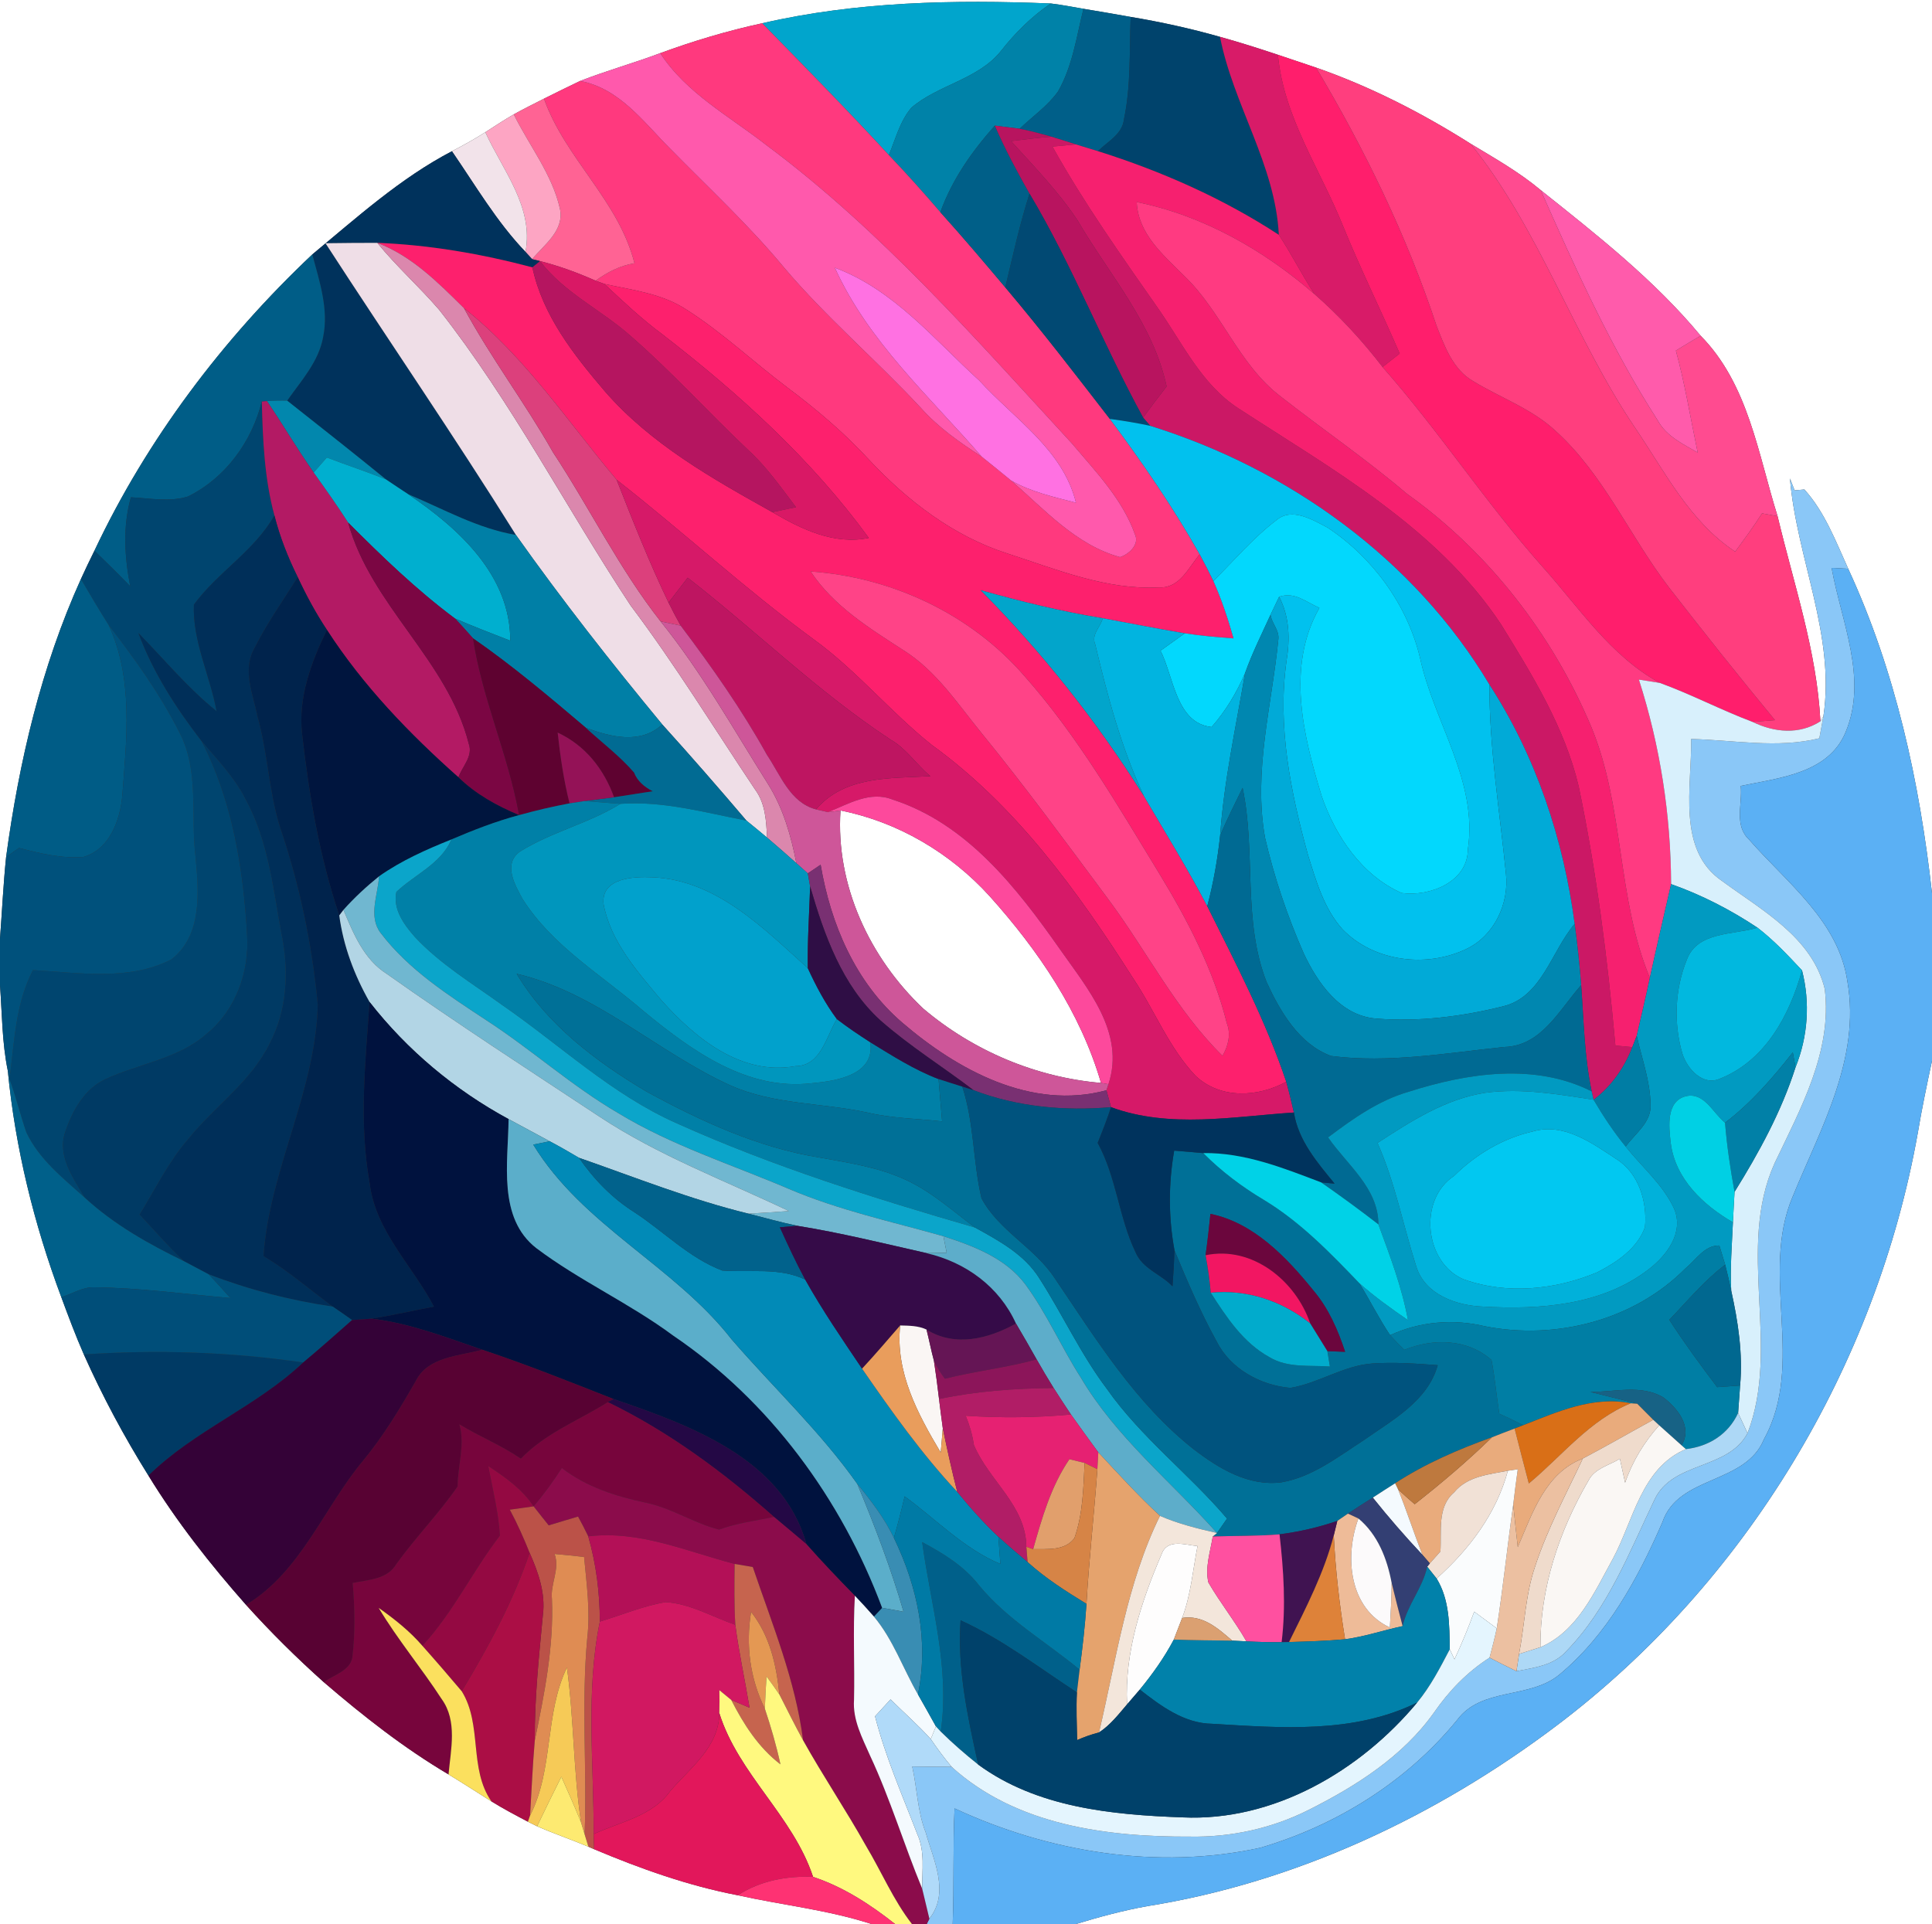 <?xml version="1.0" encoding="UTF-8" ?>
<!DOCTYPE svg PUBLIC "-//W3C//DTD SVG 1.1//EN" "http://www.w3.org/Graphics/SVG/1.1/DTD/svg11.dtd">
<svg width="250pt" height="249pt" viewBox="0 0 250 249" version="1.1" xmlns="http://www.w3.org/2000/svg">
<rect x="0" y="0" width="250" height="249" fill="#333333" stroke="none"/>
<g id="#ffffffff">
<path fill="#ffffff" opacity="1.00" d=" M 0.00 0.00 L 250.00 0.00 L 250.00 115.60 C 248.39 101.18 245.28 86.84 239.16 73.61 C 237.55 70.07 236.13 66.27 233.49 63.35 L 232.22 63.46 L 231.62 61.92 C 232.48 72.23 237.52 82.26 235.95 92.69 L 235.56 93.35 C 235.10 84.27 232.11 75.60 230.02 66.81 C 227.49 58.76 226.24 49.71 220.06 43.45 C 214.07 36.23 206.66 30.42 199.36 24.60 C 196.57 22.26 193.39 20.47 190.28 18.59 C 184.00 14.62 177.33 11.20 170.30 8.75 C 168.65 8.19 167.01 7.64 165.36 7.09 C 162.88 6.26 160.39 5.47 157.87 4.77 C 154.07 3.69 150.21 2.84 146.31 2.19 C 144.27 1.82 142.24 1.48 140.20 1.14 C 138.79 0.88 137.38 0.63 135.97 0.45 C 123.47 -0.05 110.87 0.19 98.63 3.01 C 94.14 3.98 89.74 5.30 85.43 6.88 C 82.00 8.17 78.47 9.15 75.06 10.48 C 73.49 11.22 71.95 12.00 70.39 12.77 C 69.08 13.43 67.77 14.09 66.48 14.80 C 65.23 15.53 64.01 16.32 62.80 17.11 C 61.40 18.01 59.95 18.81 58.48 19.57 C 51.80 23.06 46.18 28.15 40.41 32.93 C 28.84 43.85 19.02 56.85 12.22 71.27 C 11.62 72.48 11.03 73.70 10.47 74.94 C 5.33 86.31 2.46 98.59 0.79 110.92 C 0.43 114.44 0.26 117.98 0.00 121.51 L 0.00 0.00 Z" />
<path fill="#ffffff" opacity="1.00" d=" M 108.76 104.89 C 116.16 106.36 122.96 110.37 128.04 115.96 C 134.35 122.99 139.81 131.00 142.47 140.15 C 134.03 139.43 125.92 135.99 119.47 130.53 C 112.53 123.97 108.12 114.56 108.76 104.89 Z" />
<path fill="#ffffff" opacity="1.00" d=" M 0.00 127.48 C 0.27 131.19 0.26 134.93 1.01 138.58 C 1.98 148.59 4.41 158.46 7.93 167.87 C 8.85 170.36 9.78 172.85 10.85 175.29 C 13.26 180.70 16.07 185.94 19.21 190.97 C 22.86 196.94 27.22 202.46 31.84 207.70 C 35.01 211.22 38.38 214.56 41.91 217.71 C 46.98 222.07 52.27 226.23 58.04 229.64 C 59.91 230.78 61.75 231.96 63.59 233.13 C 65.12 234.08 66.71 234.92 68.31 235.76 C 68.61 235.91 69.21 236.20 69.50 236.35 C 71.68 237.31 73.94 238.07 76.14 239.00 L 76.88 239.32 C 82.88 241.85 89.06 244.05 95.47 245.28 C 101.23 246.56 107.13 247.17 112.76 249.00 L 0.00 249.00 L 0.00 127.48 Z" />
<path fill="#ffffff" opacity="1.00" d=" M 248.17 146.58 C 248.69 143.46 249.34 140.38 250.00 137.29 L 250.00 249.00 L 139.24 249.00 C 142.27 248.08 145.33 247.25 148.46 246.69 C 167.72 243.61 185.88 235.05 201.39 223.35 C 225.91 204.85 242.80 176.77 248.17 146.58 Z" />
</g>
<g id="#01a5ccff">
<path fill="#01a5cc" opacity="1.00" d=" M 98.63 3.01 C 110.87 0.19 123.47 -0.05 135.97 0.45 C 133.49 2.14 131.37 4.24 129.52 6.60 C 126.55 10.30 121.44 10.94 117.94 13.93 C 116.45 15.68 115.88 17.99 115.02 20.07 C 109.68 14.27 104.15 8.65 98.63 3.01 Z" />
</g>
<g id="#0082a8ff">
<path fill="#0082a8" opacity="1.00" d=" M 135.97 0.45 C 137.38 0.63 138.79 0.88 140.20 1.14 C 139.30 4.75 138.79 8.57 136.90 11.85 C 135.55 13.73 133.60 15.07 131.94 16.66 C 131.14 16.56 129.54 16.36 128.73 16.26 C 125.77 19.59 123.21 23.22 121.68 27.46 C 119.52 24.94 117.31 22.47 115.02 20.07 C 115.88 17.99 116.45 15.68 117.94 13.93 C 121.44 10.94 126.55 10.30 129.52 6.60 C 131.37 4.24 133.49 2.14 135.97 0.45 Z" />
</g>
<g id="#005f89ff">
<path fill="#005f89" opacity="1.00" d=" M 136.90 11.85 C 138.79 8.57 139.30 4.75 140.20 1.14 C 142.24 1.48 144.27 1.82 146.31 2.19 C 146.13 6.61 146.36 11.09 145.44 15.43 C 145.23 17.39 143.32 18.31 142.07 19.56 C 141.36 19.34 139.94 18.91 139.23 18.69 C 138.17 18.34 137.11 18.01 136.05 17.69 C 134.69 17.30 133.32 16.93 131.94 16.66 C 133.60 15.07 135.55 13.73 136.90 11.85 Z" />
</g>
<g id="#ff397eff">
<path fill="#ff397e" opacity="1.00" d=" M 85.43 6.88 C 89.74 5.30 94.14 3.98 98.63 3.01 C 104.15 8.65 109.68 14.27 115.02 20.07 C 117.31 22.47 119.52 24.94 121.68 27.46 C 124.55 30.64 127.32 33.91 130.08 37.19 C 134.76 42.73 139.18 48.48 143.61 54.21 C 147.81 59.83 151.79 65.63 155.24 71.74 C 153.80 73.46 152.65 76.16 149.99 76.02 C 143.17 76.38 136.72 73.69 130.35 71.63 C 123.38 69.39 117.44 64.83 112.49 59.54 C 109.28 56.04 105.65 52.97 101.87 50.14 C 97.49 46.85 93.50 43.05 88.87 40.10 C 85.70 37.99 81.85 37.54 78.21 36.75 C 77.93 36.65 77.36 36.43 77.07 36.33 C 78.58 35.23 80.24 34.37 82.10 34.07 C 80.07 25.97 73.15 20.54 70.39 12.77 C 71.95 12.00 73.49 11.22 75.06 10.48 C 80.19 11.44 83.28 15.81 86.74 19.26 C 91.69 24.31 96.89 29.12 101.41 34.57 C 106.90 41.07 113.40 46.59 119.18 52.81 C 121.43 55.33 124.20 57.27 127.02 59.09 C 128.30 60.11 129.57 61.15 130.84 62.19 C 135.16 65.94 139.22 70.53 144.93 72.10 C 146.08 71.73 147.49 70.47 146.86 69.15 C 145.23 64.57 141.74 60.99 138.66 57.34 C 126.20 43.82 114.01 29.82 99.18 18.79 C 94.41 15.05 88.83 12.09 85.43 6.88 Z" />
</g>
<g id="#00436cff">
<path fill="#00436c" opacity="1.00" d=" M 146.31 2.19 C 150.21 2.84 154.07 3.69 157.87 4.77 C 159.58 13.56 165.03 21.33 165.48 30.39 C 158.26 25.67 150.28 22.15 142.07 19.56 C 143.32 18.31 145.23 17.39 145.44 15.43 C 146.36 11.09 146.13 6.61 146.31 2.19 Z" />
</g>
<g id="#d81b68ff">
<path fill="#d81b68" opacity="1.00" d=" M 157.87 4.77 C 160.39 5.47 162.88 6.26 165.36 7.09 C 166.11 15.17 170.84 21.92 173.79 29.26 C 176.06 34.83 178.73 40.23 181.12 45.76 C 180.56 46.19 179.45 47.06 178.90 47.50 C 176.27 44.08 173.34 40.91 170.10 38.07 C 168.46 35.57 167.12 32.88 165.48 30.39 C 165.03 21.33 159.58 13.56 157.87 4.77 Z" />
</g>
<g id="#ff59acff">
<path fill="#ff59ac" opacity="1.00" d=" M 75.06 10.48 C 78.47 9.15 82.00 8.17 85.43 6.88 C 88.83 12.09 94.41 15.05 99.18 18.79 C 114.01 29.82 126.20 43.82 138.66 57.34 C 141.74 60.99 145.23 64.57 146.86 69.15 C 147.49 70.47 146.08 71.73 144.93 72.10 C 139.22 70.53 135.16 65.94 130.84 62.19 C 133.43 63.67 136.37 64.32 139.23 65.06 C 137.56 58.19 131.24 54.21 126.73 49.26 C 120.90 43.96 115.63 37.46 108.03 34.65 C 112.35 44.21 120.28 51.30 127.02 59.09 C 124.20 57.27 121.43 55.33 119.18 52.81 C 113.40 46.59 106.90 41.07 101.41 34.57 C 96.89 29.12 91.69 24.31 86.74 19.26 C 83.28 15.81 80.19 11.44 75.06 10.48 Z" />
</g>
<g id="#ff1e6cff">
<path fill="#ff1e6c" opacity="1.00" d=" M 165.36 7.09 C 167.01 7.64 168.65 8.19 170.30 8.75 C 176.58 19.31 182.02 30.45 185.88 42.14 C 186.92 44.79 187.99 47.81 190.61 49.32 C 194.14 51.48 198.18 52.88 201.26 55.74 C 207.54 61.41 210.88 69.40 215.96 76.02 C 220.45 81.81 225.01 87.55 229.68 93.20 C 228.95 93.25 227.51 93.37 226.79 93.43 C 222.72 91.90 218.86 89.86 214.78 88.38 C 208.39 84.90 204.36 78.65 199.62 73.37 C 192.27 65.10 186.22 55.79 178.90 47.50 C 179.45 47.06 180.56 46.19 181.12 45.76 C 178.73 40.23 176.06 34.83 173.79 29.26 C 170.84 21.92 166.11 15.17 165.36 7.09 Z" />
</g>
<g id="#ff3e7eff">
<path fill="#ff3e7e" opacity="1.00" d=" M 170.30 8.75 C 177.33 11.20 184.00 14.62 190.28 18.59 C 199.26 29.72 203.63 43.63 211.60 55.40 C 215.45 61.07 218.64 67.51 224.53 71.39 C 225.73 69.77 226.92 68.14 228.01 66.44 C 228.51 66.53 229.52 66.72 230.02 66.81 C 232.11 75.60 235.10 84.27 235.56 93.35 C 232.82 95.11 229.60 94.80 226.79 93.43 C 227.51 93.37 228.95 93.25 229.68 93.20 C 225.01 87.55 220.45 81.81 215.96 76.02 C 210.88 69.40 207.54 61.41 201.26 55.74 C 198.18 52.88 194.14 51.48 190.61 49.32 C 187.99 47.81 186.92 44.79 185.88 42.14 C 182.02 30.45 176.58 19.31 170.30 8.75 Z" />
</g>
<g id="#ff6394ff">
<path fill="#ff6394" opacity="1.00" d=" M 66.48 14.80 C 67.77 14.09 69.08 13.43 70.39 12.77 C 73.15 20.54 80.07 25.97 82.10 34.07 C 80.24 34.37 78.58 35.23 77.07 36.33 C 74.74 35.29 72.35 34.42 69.88 33.79 C 69.63 33.73 69.11 33.60 68.86 33.54 C 70.44 31.63 73.06 29.83 72.45 26.99 C 71.44 22.53 68.48 18.85 66.48 14.80 Z" />
</g>
<g id="#fda5c3ff">
<path fill="#fda5c3" opacity="1.00" d=" M 62.80 17.11 C 64.01 16.32 65.23 15.53 66.48 14.80 C 68.48 18.85 71.44 22.53 72.45 26.99 C 73.06 29.83 70.44 31.63 68.86 33.54 C 68.64 33.30 68.22 32.84 68.00 32.60 C 69.09 26.79 65.06 22.06 62.80 17.11 Z" />
</g>
<g id="#005f88ff">
<path fill="#005f88" opacity="1.00" d=" M 121.68 27.46 C 123.21 23.22 125.77 19.59 128.73 16.26 C 130.04 19.29 131.60 22.20 133.22 25.06 C 131.94 29.04 131.06 33.13 130.08 37.19 C 127.32 33.91 124.55 30.64 121.68 27.46 Z" />
</g>
<g id="#b8145fff">
<path fill="#b8145f" opacity="1.00" d=" M 128.73 16.26 C 129.54 16.36 131.14 16.56 131.94 16.66 C 133.32 16.93 134.69 17.30 136.05 17.69 C 134.30 17.83 132.56 18.05 130.83 18.26 C 133.83 21.58 136.99 24.82 139.46 28.56 C 143.55 35.58 149.21 41.86 150.96 50.01 C 149.93 51.34 148.91 52.68 147.92 54.05 C 142.72 44.55 138.78 34.38 133.22 25.06 C 131.60 22.20 130.04 19.29 128.73 16.26 Z" />
</g>
<g id="#f2e3eaff">
<path fill="#f2e3ea" opacity="1.00" d=" M 58.48 19.57 C 59.95 18.81 61.40 18.01 62.80 17.11 C 65.06 22.06 69.09 26.79 68.00 32.60 C 64.26 28.70 61.53 24.00 58.48 19.57 Z" />
</g>
<g id="#cb1865ff">
<path fill="#cb1865" opacity="1.00" d=" M 130.83 18.26 C 132.56 18.05 134.30 17.83 136.05 17.69 C 137.11 18.01 138.17 18.34 139.23 18.69 C 138.47 18.76 136.95 18.90 136.19 18.97 C 140.27 26.31 145.14 33.15 149.94 40.03 C 153.05 44.49 155.48 49.72 160.17 52.80 C 172.46 60.80 185.91 68.27 194.22 80.78 C 198.29 87.37 202.47 94.14 204.28 101.76 C 206.59 112.83 208.02 124.05 209.03 135.31 C 209.58 135.36 210.67 135.46 211.22 135.52 C 210.18 138.20 208.51 140.59 206.21 142.33 L 205.96 141.24 C 205.01 136.72 204.94 132.09 204.60 127.50 C 204.40 124.85 204.12 122.21 203.76 119.57 C 202.33 108.64 198.75 97.88 192.73 88.60 C 183.05 72.35 166.77 60.69 148.84 55.11 C 148.61 54.84 148.15 54.31 147.92 54.05 C 148.91 52.68 149.93 51.34 150.96 50.01 C 149.21 41.86 143.55 35.58 139.46 28.56 C 136.99 24.82 133.83 21.58 130.83 18.26 Z" />
</g>
<g id="#f6206fff">
<path fill="#f6206f" opacity="1.00" d=" M 136.19 18.97 C 136.95 18.90 138.47 18.76 139.23 18.69 C 139.94 18.91 141.36 19.34 142.07 19.56 C 150.28 22.15 158.26 25.67 165.48 30.39 C 167.12 32.88 168.46 35.57 170.10 38.07 C 163.51 32.35 155.69 27.89 147.09 26.15 C 147.28 30.31 150.54 33.00 153.27 35.74 C 158.10 40.38 160.29 47.18 165.70 51.30 C 171.12 55.55 176.81 59.44 182.06 63.91 C 192.64 71.46 200.92 82.16 205.93 94.12 C 210.21 104.50 209.20 116.22 213.49 126.55 C 212.96 129.06 212.37 131.55 211.79 134.05 C 211.65 134.42 211.36 135.15 211.22 135.52 C 210.67 135.46 209.58 135.36 209.03 135.31 C 208.02 124.05 206.59 112.83 204.28 101.76 C 202.47 94.14 198.29 87.37 194.22 80.78 C 185.91 68.27 172.46 60.80 160.17 52.80 C 155.48 49.72 153.05 44.49 149.94 40.03 C 145.14 33.15 140.27 26.31 136.19 18.97 Z" />
</g>
<g id="#ff4b90ff">
<path fill="#ff4b90" opacity="1.00" d=" M 190.28 18.59 C 193.39 20.47 196.57 22.26 199.36 24.60 C 203.88 34.80 208.48 45.05 214.54 54.46 C 215.65 56.47 217.77 57.46 219.68 58.57 C 218.76 54.17 218.03 49.70 216.86 45.37 C 217.92 44.72 218.98 44.08 220.06 43.45 C 226.24 49.71 227.49 58.76 230.02 66.81 C 229.52 66.72 228.51 66.53 228.01 66.44 C 226.92 68.14 225.73 69.77 224.53 71.39 C 218.64 67.51 215.45 61.07 211.60 55.40 C 203.63 43.63 199.26 29.72 190.28 18.59 Z" />
</g>
<g id="#00325cff">
<path fill="#00325c" opacity="1.00" d=" M 40.41 32.93 C 46.18 28.15 51.80 23.06 58.48 19.57 C 61.53 24.00 64.26 28.70 68.00 32.60 C 68.22 32.84 68.64 33.30 68.86 33.54 C 69.11 33.60 69.63 33.73 69.88 33.79 C 69.64 33.99 69.14 34.40 68.89 34.60 C 62.33 32.86 55.61 31.69 48.82 31.43 C 46.59 31.43 44.35 31.45 42.12 31.48 C 50.29 44.09 58.81 56.48 66.76 69.23 C 61.81 68.40 57.41 65.89 52.84 63.97 C 51.86 63.33 50.90 62.69 49.94 62.04 C 45.71 58.60 41.44 55.23 37.16 51.85 C 38.96 49.28 41.23 46.83 41.81 43.63 C 42.56 40.01 41.33 36.39 40.41 32.93 Z" />
</g>
<g id="#014973ff">
<path fill="#014973" opacity="1.00" d=" M 133.22 25.06 C 138.78 34.38 142.72 44.55 147.92 54.05 C 148.15 54.31 148.61 54.84 148.84 55.11 C 147.11 54.73 145.36 54.46 143.61 54.21 C 139.18 48.48 134.76 42.73 130.08 37.19 C 131.06 33.13 131.94 29.04 133.22 25.06 Z" />
</g>
<g id="#ff5babff">
<path fill="#ff5bab" opacity="1.00" d=" M 199.36 24.60 C 206.66 30.42 214.07 36.23 220.06 43.45 C 218.98 44.08 217.92 44.72 216.86 45.37 C 218.03 49.70 218.76 54.17 219.68 58.57 C 217.77 57.46 215.65 56.47 214.54 54.46 C 208.48 45.05 203.88 34.80 199.36 24.60 Z" />
</g>
<g id="#ff3a81ff">
<path fill="#ff3a81" opacity="1.00" d=" M 147.09 26.15 C 155.69 27.89 163.51 32.35 170.10 38.07 C 173.34 40.91 176.27 44.08 178.90 47.50 C 186.22 55.79 192.27 65.10 199.62 73.37 C 204.36 78.65 208.39 84.90 214.78 88.38 C 214.10 88.27 212.74 88.06 212.07 87.95 C 214.82 96.52 216.20 105.42 216.24 114.42 C 215.32 118.46 214.37 122.50 213.49 126.55 C 209.20 116.22 210.21 104.50 205.93 94.12 C 200.92 82.16 192.64 71.46 182.06 63.91 C 176.81 59.44 171.12 55.55 165.70 51.30 C 160.29 47.18 158.10 40.38 153.27 35.74 C 150.54 33.00 147.28 30.31 147.09 26.15 Z" />
</g>
<g id="#fd206dff">
<path fill="#fd206d" opacity="1.00" d=" M 48.82 31.43 C 55.61 31.69 62.33 32.86 68.89 34.60 C 70.22 40.83 74.26 45.95 78.30 50.68 C 84.22 57.47 92.17 61.95 99.94 66.28 C 103.75 68.51 107.92 70.54 112.42 69.62 C 105.01 59.45 95.63 50.94 85.72 43.28 C 83.05 41.30 80.63 39.02 78.21 36.75 C 81.85 37.54 85.70 37.99 88.87 40.10 C 93.50 43.05 97.49 46.85 101.87 50.14 C 105.65 52.97 109.28 56.04 112.49 59.54 C 117.44 64.83 123.38 69.39 130.35 71.63 C 136.72 73.69 143.17 76.38 149.99 76.02 C 152.65 76.16 153.80 73.46 155.24 71.74 C 155.86 72.88 156.45 74.04 157.01 75.20 C 158.08 77.60 158.90 80.09 159.62 82.62 C 157.51 82.46 155.40 82.29 153.31 81.96 C 149.76 81.36 146.23 80.67 142.70 80.01 C 137.35 79.14 132.10 77.84 126.89 76.38 C 134.91 84.46 141.98 93.42 148.04 103.06 C 150.80 107.78 153.69 112.43 156.22 117.28 C 159.92 124.71 163.79 132.11 166.44 140.00 C 162.77 142.01 157.95 142.27 154.72 139.25 C 151.22 135.56 149.38 130.69 146.56 126.51 C 139.44 115.32 131.43 104.27 120.57 96.41 C 115.21 92.14 110.84 86.76 105.27 82.73 C 96.44 76.26 88.40 68.82 79.79 62.09 C 73.43 54.51 67.86 46.07 60.04 39.88 C 56.70 36.58 53.31 33.13 48.82 31.43 M 104.90 73.96 C 107.87 78.45 112.50 81.30 116.92 84.16 C 121.17 86.83 123.93 91.11 127.05 94.92 C 132.76 101.92 138.09 109.22 143.48 116.47 C 148.44 123.16 152.21 130.76 158.19 136.64 C 158.94 135.34 159.31 133.84 158.74 132.39 C 157.01 125.46 153.68 119.09 149.99 113.02 C 144.63 104.24 139.43 95.23 132.57 87.50 C 125.65 79.49 115.42 74.69 104.90 73.96 Z" />
</g>
<g id="#efdee7ff">
<path fill="#efdee7" opacity="1.00" d=" M 42.12 31.48 C 44.35 31.45 46.59 31.43 48.82 31.43 C 51.31 34.49 54.27 37.12 56.84 40.11 C 66.25 52.08 73.23 65.69 81.60 78.36 C 87.38 86.04 92.39 94.23 97.73 102.21 C 99.05 104.00 99.15 106.26 99.26 108.40 C 98.38 107.65 97.48 106.93 96.59 106.20 C 93.02 102.00 89.40 97.85 85.70 93.76 C 79.12 85.80 72.73 77.66 66.76 69.23 C 58.81 56.48 50.29 44.09 42.12 31.48 Z" />
</g>
<g id="#db87adff">
<path fill="#db87ad" opacity="1.00" d=" M 48.82 31.43 C 53.31 33.13 56.70 36.58 60.04 39.88 C 63.52 46.32 67.96 52.17 71.56 58.54 C 76.32 65.76 80.12 73.60 85.48 80.42 C 90.79 86.99 94.91 94.38 99.40 101.50 C 101.34 104.60 102.36 108.15 103.05 111.71 C 101.80 110.59 100.54 109.49 99.26 108.40 C 99.15 106.26 99.05 104.00 97.73 102.21 C 92.39 94.23 87.38 86.04 81.60 78.36 C 73.23 65.69 66.25 52.08 56.84 40.11 C 54.27 37.12 51.31 34.49 48.82 31.43 Z" />
</g>
<g id="#005d87ff">
<path fill="#005d87" opacity="1.00" d=" M 40.41 32.93 C 41.33 36.39 42.56 40.01 41.81 43.63 C 41.23 46.83 38.96 49.28 37.16 51.85 C 36.28 51.83 35.41 51.85 34.54 51.91 L 33.88 51.97 C 32.58 57.17 29.16 61.88 24.31 64.26 C 21.91 65.00 19.38 64.48 16.94 64.36 C 15.87 68.15 16.11 72.04 16.85 75.87 C 15.34 74.31 13.79 72.79 12.22 71.27 C 19.02 56.85 28.84 43.85 40.41 32.93 Z" />
</g>
<g id="#b51560ff">
<path fill="#b51560" opacity="1.00" d=" M 68.89 34.60 C 69.14 34.40 69.64 33.99 69.88 33.79 C 73.00 37.90 77.78 40.09 81.57 43.45 C 86.91 48.09 91.65 53.36 96.79 58.21 C 99.19 60.40 101.05 63.07 103.00 65.64 C 102.23 65.80 100.70 66.12 99.94 66.28 C 92.17 61.95 84.22 57.47 78.30 50.68 C 74.26 45.95 70.22 40.83 68.89 34.60 Z" />
</g>
<g id="#d91865ff">
<path fill="#d91865" opacity="1.00" d=" M 69.88 33.79 C 72.35 34.42 74.74 35.29 77.07 36.33 C 77.36 36.43 77.93 36.65 78.21 36.75 C 80.63 39.02 83.05 41.30 85.72 43.28 C 95.63 50.94 105.01 59.45 112.42 69.62 C 107.92 70.54 103.75 68.51 99.94 66.28 C 100.70 66.12 102.23 65.80 103.00 65.64 C 101.05 63.07 99.19 60.40 96.79 58.21 C 91.65 53.36 86.91 48.09 81.57 43.45 C 77.78 40.09 73.00 37.90 69.88 33.79 Z" />
</g>
<g id="#ff71e2ff">
<path fill="#ff71e2" opacity="1.00" d=" M 108.03 34.65 C 115.63 37.46 120.90 43.96 126.73 49.26 C 131.24 54.21 137.56 58.19 139.23 65.06 C 136.37 64.32 133.43 63.67 130.84 62.19 C 129.57 61.15 128.30 60.11 127.02 59.09 C 120.28 51.30 112.35 44.21 108.03 34.65 Z" />
</g>
<g id="#dc407cff">
<path fill="#dc407c" opacity="1.00" d=" M 60.04 39.88 C 67.86 46.07 73.43 54.51 79.79 62.09 C 81.90 67.44 84.01 72.80 86.51 77.99 C 87.01 79.00 87.53 79.99 88.08 80.97 C 87.43 80.83 86.13 80.56 85.48 80.42 C 80.12 73.60 76.32 65.76 71.56 58.54 C 67.96 52.17 63.52 46.32 60.04 39.88 Z" />
</g>
<g id="#0287adff">
<path fill="#0287ad" opacity="1.00" d=" M 34.54 51.91 C 35.41 51.85 36.28 51.83 37.16 51.85 C 41.44 55.23 45.71 58.60 49.94 62.04 C 47.42 61.03 44.83 60.18 42.29 59.21 C 41.86 59.69 41.01 60.66 40.59 61.15 C 38.46 58.14 36.61 54.95 34.54 51.91 Z" />
</g>
<g id="#00456fff">
<path fill="#00456f" opacity="1.00" d=" M 24.31 64.26 C 29.16 61.88 32.58 57.17 33.88 51.97 C 34.00 56.92 34.21 61.92 35.51 66.71 C 32.90 71.33 28.13 74.08 25.09 78.26 C 24.91 83.01 27.19 87.44 28.03 92.05 C 24.30 89.06 21.26 85.35 17.92 81.94 C 19.81 87.04 22.78 91.61 26.08 95.90 C 30.08 103.64 31.49 112.39 31.98 121.01 C 32.28 125.77 30.52 130.71 26.77 133.78 C 23.08 137.06 17.98 137.64 13.64 139.67 C 10.90 140.94 9.34 143.80 8.43 146.54 C 7.38 149.61 9.51 152.49 10.98 155.01 C 8.18 152.49 5.05 150.04 3.41 146.55 C 2.62 144.26 2.06 141.91 1.23 139.64 C 1.87 134.85 1.99 129.93 4.26 125.55 C 10.18 125.88 16.68 126.99 22.17 124.17 C 26.19 121.05 25.73 115.46 25.31 110.95 C 24.64 105.57 25.83 99.74 23.20 94.76 C 20.70 89.81 17.46 85.29 14.07 80.91 C 12.83 78.94 11.64 76.95 10.47 74.94 C 11.03 73.70 11.62 72.48 12.22 71.27 C 13.79 72.79 15.34 74.31 16.85 75.87 C 16.11 72.04 15.87 68.15 16.94 64.36 C 19.38 64.48 21.91 65.00 24.31 64.26 Z" />
</g>
<g id="#b31a64ff">
<path fill="#b31a64" opacity="1.00" d=" M 33.88 51.97 L 34.54 51.91 C 36.61 54.95 38.46 58.14 40.59 61.15 C 42.11 63.28 43.64 65.42 45.05 67.63 C 47.99 78.34 57.94 85.46 60.66 96.26 C 61.24 97.89 59.83 99.16 59.32 100.60 C 52.93 94.93 46.95 88.71 42.30 81.51 C 40.86 79.34 39.62 77.04 38.52 74.68 C 37.26 72.13 36.21 69.48 35.51 66.71 C 34.21 61.92 34.00 56.92 33.88 51.97 Z" />
</g>
<g id="#01c1eeff">
<path fill="#01c1ee" opacity="1.00" d=" M 143.61 54.21 C 145.36 54.46 147.11 54.73 148.84 55.11 C 166.77 60.69 183.05 72.35 192.73 88.60 C 192.71 96.81 194.06 104.93 194.87 113.08 C 195.30 116.94 193.35 121.10 189.78 122.80 C 184.61 125.30 177.79 124.47 173.73 120.28 C 171.32 117.60 170.31 114.03 169.26 110.67 C 167.01 102.53 165.28 94.03 166.47 85.56 C 166.94 82.71 166.87 79.84 165.52 77.23 C 167.52 76.56 168.90 77.86 170.73 78.67 C 166.41 86.27 168.64 95.19 171.02 103.02 C 172.79 108.20 176.23 113.30 181.37 115.57 C 184.94 116.07 189.92 114.18 189.94 109.94 C 191.27 101.04 185.55 93.49 183.75 85.14 C 182.11 78.27 177.62 72.13 171.75 68.26 C 169.84 67.27 167.18 65.63 165.19 67.30 C 162.16 69.60 159.69 72.53 157.01 75.20 C 156.45 74.04 155.86 72.88 155.24 71.74 C 151.79 65.63 147.81 59.83 143.61 54.21 Z" />
</g>
<g id="#00afcfff">
<path fill="#00afcf" opacity="1.00" d=" M 40.59 61.15 C 41.01 60.66 41.86 59.69 42.29 59.21 C 44.83 60.18 47.42 61.03 49.94 62.04 C 50.90 62.69 51.86 63.33 52.84 63.97 C 59.32 68.36 66.05 74.42 66.03 82.92 C 63.64 81.99 61.24 81.07 58.88 80.05 C 53.90 76.34 49.43 72.02 45.05 67.63 C 43.64 65.42 42.11 63.28 40.59 61.15 Z" />
</g>
<g id="#d61968ff">
<path fill="#d61968" opacity="1.00" d=" M 79.79 62.09 C 88.40 68.82 96.44 76.26 105.27 82.73 C 110.84 86.76 115.21 92.14 120.57 96.41 C 131.43 104.27 139.44 115.32 146.56 126.51 C 149.38 130.69 151.22 135.56 154.72 139.25 C 157.95 142.27 162.77 142.01 166.44 140.00 C 166.81 141.31 167.12 142.65 167.43 143.98 C 159.60 144.49 151.35 146.08 143.77 143.29 C 143.62 142.74 143.32 141.65 143.17 141.10 L 143.43 140.32 C 145.64 133.64 140.71 127.93 137.15 122.84 C 131.58 114.91 125.13 106.60 115.53 103.49 C 112.60 102.31 109.79 104.05 107.14 105.11 C 106.75 105.02 105.98 104.84 105.59 104.75 C 109.31 100.38 115.19 100.75 120.39 100.45 C 118.58 98.97 117.32 96.91 115.25 95.73 C 105.86 89.56 97.83 81.65 88.99 74.77 C 88.16 75.84 87.34 76.92 86.51 77.99 C 84.01 72.80 81.90 67.44 79.79 62.09 Z" />
</g>
<g id="#8ac7f7ff">
<path fill="#8ac7f7" opacity="1.00" d=" M 231.62 61.92 L 232.22 63.46 L 233.49 63.35 C 236.13 66.27 237.55 70.07 239.16 73.61 C 238.62 73.58 237.55 73.53 237.01 73.50 C 238.26 80.44 241.74 87.84 238.81 94.78 C 236.58 100.12 230.18 100.68 225.25 101.71 C 225.50 104.07 224.34 106.80 226.35 108.68 C 231.23 114.26 237.94 119.21 239.06 127.06 C 240.78 137.00 235.58 146.05 231.96 154.89 C 227.70 164.95 233.66 176.46 228.26 186.25 C 225.87 192.14 217.17 190.90 215.11 197.01 C 211.93 204.32 207.98 211.59 201.75 216.75 C 197.90 219.90 191.75 218.34 188.58 222.56 C 182.07 230.56 172.91 236.26 163.06 239.14 C 149.80 242.03 135.74 239.72 123.52 234.04 C 123.29 239.01 123.47 244.01 123.28 249.00 L 119.92 249.00 L 120.26 248.31 C 122.93 244.93 120.80 240.74 119.78 237.14 C 118.71 234.41 118.68 231.45 118.04 228.62 C 119.74 228.64 121.44 228.66 123.14 228.66 C 131.48 236.22 143.21 237.74 154.02 237.69 C 159.31 237.78 164.60 236.62 169.33 234.24 C 175.47 231.15 181.52 227.32 185.56 221.63 C 187.49 218.83 189.87 216.37 192.75 214.53 C 193.90 215.13 195.06 215.71 196.23 216.28 C 198.52 215.83 201.07 215.54 202.70 213.67 C 208.07 208.17 210.84 200.86 214.11 194.05 C 216.44 189.10 223.62 190.25 226.13 185.48 C 230.46 174.22 224.63 161.61 229.64 150.52 C 232.99 143.49 237.12 136.04 236.12 127.98 C 234.50 121.32 228.01 117.82 222.89 114.06 C 216.90 110.02 218.95 101.75 218.83 95.64 C 224.38 95.77 229.95 96.89 235.42 95.55 C 235.56 94.83 235.82 93.40 235.95 92.69 C 237.52 82.26 232.48 72.23 231.62 61.92 Z" />
</g>
<g id="#007fa6ff">
<path fill="#007fa6" opacity="1.00" d=" M 52.84 63.97 C 57.41 65.89 61.81 68.40 66.76 69.23 C 72.73 77.66 79.12 85.80 85.70 93.76 C 82.85 96.38 79.04 95.38 75.81 94.19 C 71.07 90.17 66.33 86.16 61.21 82.61 C 60.45 81.75 59.68 80.88 58.88 80.05 C 61.24 81.07 63.64 81.99 66.03 82.92 C 66.05 74.42 59.32 68.36 52.84 63.97 Z" />
</g>
<g id="#02d8fdff">
<path fill="#02d8fd" opacity="1.00" d=" M 165.19 67.30 C 167.18 65.63 169.84 67.27 171.75 68.26 C 177.62 72.13 182.11 78.27 183.75 85.14 C 185.55 93.49 191.27 101.04 189.94 109.94 C 189.92 114.18 184.94 116.07 181.37 115.57 C 176.23 113.30 172.79 108.20 171.02 103.02 C 168.64 95.19 166.41 86.27 170.73 78.67 C 168.90 77.86 167.52 76.56 165.52 77.23 C 165.24 77.82 164.68 78.99 164.40 79.57 C 163.26 82.07 162.03 84.52 161.11 87.11 C 160.03 89.64 158.60 92.02 156.78 94.09 C 152.17 93.60 151.89 87.59 150.17 84.21 C 151.21 83.46 152.26 82.71 153.31 81.96 C 155.40 82.29 157.51 82.46 159.62 82.62 C 158.90 80.09 158.08 77.60 157.01 75.20 C 159.69 72.53 162.16 69.60 165.19 67.30 Z" />
</g>
<g id="#002f59ff">
<path fill="#002f59" opacity="1.00" d=" M 35.51 66.71 C 36.21 69.48 37.26 72.13 38.52 74.68 C 36.63 77.73 34.53 80.67 32.92 83.89 C 31.32 86.69 32.75 89.87 33.33 92.75 C 34.64 97.41 34.78 102.31 36.20 106.94 C 38.75 114.39 40.38 122.17 41.12 130.00 C 40.87 141.23 34.87 151.38 34.10 162.56 C 37.29 164.46 40.09 166.90 43.06 169.10 C 37.57 168.29 32.17 166.91 26.99 164.91 C 25.93 164.35 24.87 163.79 23.82 163.23 C 21.77 161.35 19.98 159.20 18.05 157.19 C 20.10 153.88 21.81 150.33 24.38 147.37 C 27.79 143.15 32.52 139.95 34.93 134.96 C 37.08 130.80 37.39 125.95 36.52 121.40 C 35.35 115.29 34.79 108.88 31.72 103.35 C 30.30 100.54 28.07 98.29 26.08 95.90 C 22.78 91.61 19.81 87.04 17.92 81.94 C 21.26 85.35 24.30 89.06 28.03 92.05 C 27.19 87.44 24.91 83.01 25.09 78.26 C 28.13 74.08 32.90 71.33 35.51 66.71 Z" />
</g>
<g id="#7b0643ff">
<path fill="#7b0643" opacity="1.00" d=" M 45.05 67.63 C 49.43 72.02 53.90 76.34 58.88 80.05 C 59.68 80.88 60.45 81.75 61.21 82.61 C 62.40 90.44 65.79 97.71 67.17 105.49 C 64.31 104.31 61.55 102.78 59.32 100.60 C 59.83 99.16 61.24 97.89 60.66 96.26 C 57.94 85.46 47.99 78.34 45.05 67.63 Z" />
</g>
<g id="#5bb0f4ff">
<path fill="#5bb0f4" opacity="1.00" d=" M 237.01 73.50 C 237.55 73.53 238.62 73.58 239.16 73.61 C 245.28 86.84 248.39 101.18 250.00 115.60 L 250.00 137.29 C 249.34 140.38 248.69 143.46 248.17 146.58 C 242.80 176.77 225.91 204.85 201.39 223.35 C 185.88 235.05 167.72 243.61 148.46 246.69 C 145.33 247.25 142.27 248.08 139.24 249.00 L 123.28 249.00 C 123.47 244.01 123.29 239.01 123.52 234.04 C 135.74 239.72 149.80 242.03 163.06 239.14 C 172.91 236.26 182.07 230.56 188.58 222.56 C 191.75 218.34 197.90 219.90 201.75 216.75 C 207.98 211.59 211.93 204.32 215.11 197.01 C 217.17 190.90 225.87 192.14 228.26 186.25 C 233.66 176.46 227.70 164.95 231.96 154.89 C 235.58 146.05 240.78 137.00 239.06 127.06 C 237.94 119.21 231.23 114.26 226.35 108.68 C 224.34 106.80 225.50 104.07 225.25 101.71 C 230.18 100.68 236.58 100.12 238.81 94.78 C 241.74 87.84 238.26 80.44 237.01 73.50 Z" />
</g>
<g id="#ff4387ff">
<path fill="#ff4387" opacity="1.00" d=" M 104.90 73.96 C 115.42 74.69 125.65 79.49 132.57 87.50 C 139.43 95.23 144.63 104.24 149.99 113.02 C 153.68 119.09 157.01 125.46 158.74 132.39 C 159.31 133.84 158.94 135.34 158.19 136.64 C 152.21 130.76 148.44 123.16 143.48 116.47 C 138.09 109.22 132.76 101.92 127.05 94.92 C 123.93 91.11 121.17 86.83 116.92 84.16 C 112.50 81.30 107.87 78.45 104.90 73.96 Z" />
</g>
<g id="#005c86ff">
<path fill="#005c86" opacity="1.00" d=" M 0.79 110.92 C 2.46 98.59 5.33 86.31 10.47 74.94 C 11.64 76.95 12.83 78.94 14.07 80.91 C 17.27 87.81 16.39 95.59 15.83 102.92 C 15.56 106.13 14.19 109.94 10.77 110.91 C 7.96 111.13 5.17 110.44 2.46 109.74 C 2.04 110.03 1.21 110.63 0.79 110.92 Z" />
</g>
<g id="#00234cff">
<path fill="#00234c" opacity="1.00" d=" M 38.52 74.68 C 39.62 77.04 40.86 79.34 42.30 81.51 C 40.27 85.69 38.56 90.25 39.09 94.98 C 39.99 102.93 41.35 110.86 43.90 118.47 C 44.43 122.44 45.85 126.20 47.82 129.67 C 47.28 137.46 46.43 145.35 47.83 153.10 C 48.57 159.32 53.36 163.78 56.15 169.10 C 53.47 169.61 50.80 170.22 48.10 170.66 C 47.25 170.73 46.41 170.78 45.56 170.84 C 44.73 170.25 43.90 169.67 43.06 169.10 C 40.09 166.90 37.29 164.46 34.10 162.56 C 34.87 151.38 40.87 141.23 41.12 130.00 C 40.38 122.17 38.75 114.39 36.20 106.94 C 34.78 102.31 34.64 97.41 33.33 92.75 C 32.75 89.87 31.32 86.69 32.92 83.89 C 34.53 80.67 36.63 77.73 38.52 74.68 Z" />
</g>
<g id="#be1561ff">
<path fill="#be1561" opacity="1.00" d=" M 86.51 77.99 C 87.34 76.92 88.16 75.84 88.99 74.77 C 97.83 81.65 105.86 89.56 115.25 95.73 C 117.32 96.91 118.58 98.97 120.39 100.45 C 115.19 100.75 109.31 100.38 105.59 104.75 C 102.23 103.87 101.00 100.29 99.24 97.69 C 95.98 91.81 92.12 86.33 88.08 80.97 C 87.53 79.99 87.01 79.00 86.51 77.99 Z" />
</g>
<g id="#02a5cbff">
<path fill="#02a5cb" opacity="1.00" d=" M 126.89 76.38 C 132.10 77.84 137.35 79.14 142.70 80.01 C 142.39 81.18 141.17 82.12 141.73 83.42 C 143.32 90.10 145.10 96.82 148.04 103.06 C 141.98 93.42 134.91 84.46 126.89 76.38 Z" />
</g>
<g id="#01aad7ff">
<path fill="#01aad7" opacity="1.00" d=" M 165.52 77.23 C 166.87 79.84 166.94 82.71 166.47 85.56 C 165.28 94.03 167.01 102.53 169.26 110.67 C 170.31 114.03 171.32 117.60 173.73 120.28 C 177.79 124.47 184.61 125.30 189.78 122.80 C 193.35 121.10 195.30 116.94 194.87 113.08 C 194.06 104.93 192.71 96.81 192.73 88.60 C 198.75 97.88 202.33 108.64 203.76 119.57 C 200.72 123.13 199.51 129.10 194.40 130.26 C 189.08 131.58 183.53 132.26 178.05 131.82 C 173.42 131.44 170.49 127.21 168.69 123.36 C 166.58 118.55 164.88 113.54 163.70 108.43 C 162.14 99.84 164.59 91.25 165.42 82.73 C 165.56 81.57 164.57 80.68 164.40 79.57 C 164.68 78.99 165.24 77.82 165.52 77.23 Z" />
</g>
<g id="#ce5699ff">
<path fill="#ce5699" opacity="1.00" d=" M 85.48 80.42 C 86.13 80.56 87.43 80.83 88.08 80.97 C 92.12 86.33 95.98 91.81 99.24 97.69 C 101.00 100.29 102.23 103.87 105.59 104.75 C 105.98 104.84 106.75 105.02 107.14 105.11 C 107.55 105.05 108.36 104.94 108.76 104.89 C 108.12 114.56 112.53 123.97 119.47 130.53 C 125.92 135.99 134.03 139.43 142.47 140.15 L 143.43 140.32 L 143.17 141.10 C 133.45 143.73 123.86 138.46 116.71 132.31 C 110.69 127.13 107.49 119.60 106.19 111.91 C 105.77 112.19 104.94 112.75 104.53 113.03 C 104.16 112.70 103.42 112.04 103.05 111.71 C 102.36 108.15 101.34 104.60 99.40 101.50 C 94.91 94.38 90.79 86.99 85.48 80.42 Z" />
</g>
<g id="#01b4e0ff">
<path fill="#01b4e0" opacity="1.00" d=" M 142.70 80.01 C 146.23 80.67 149.76 81.36 153.31 81.96 C 152.26 82.71 151.21 83.46 150.17 84.21 C 151.89 87.59 152.17 93.60 156.78 94.09 C 158.60 92.02 160.03 89.64 161.11 87.11 C 159.92 94.11 158.38 101.06 157.88 108.17 C 157.55 111.24 157.01 114.29 156.22 117.28 C 153.69 112.43 150.80 107.78 148.04 103.06 C 145.10 96.82 143.32 90.10 141.73 83.42 C 141.17 82.12 142.39 81.18 142.70 80.01 Z" />
</g>
<g id="#0087b0ff">
<path fill="#0087b0" opacity="1.00" d=" M 164.40 79.57 C 164.57 80.68 165.56 81.57 165.42 82.73 C 164.59 91.25 162.14 99.84 163.70 108.43 C 164.88 113.54 166.58 118.55 168.69 123.36 C 170.49 127.21 173.42 131.44 178.05 131.82 C 183.53 132.26 189.08 131.58 194.40 130.26 C 199.51 129.10 200.72 123.13 203.76 119.57 C 204.12 122.21 204.40 124.85 204.60 127.50 C 201.78 130.66 199.47 135.38 194.65 135.50 C 187.23 136.27 179.68 137.62 172.24 136.66 C 168.11 135.14 165.67 130.93 163.91 127.13 C 160.75 119.10 162.55 110.26 160.79 101.96 C 159.80 104.02 158.74 106.05 157.88 108.17 C 158.38 101.06 159.92 94.11 161.11 87.11 C 162.03 84.52 163.26 82.07 164.40 79.57 Z" />
</g>
<g id="#00517cff">
<path fill="#00517c" opacity="1.00" d=" M 14.07 80.91 C 17.46 85.29 20.70 89.81 23.20 94.76 C 25.83 99.74 24.64 105.57 25.31 110.95 C 25.73 115.46 26.19 121.05 22.17 124.17 C 16.68 126.99 10.18 125.88 4.26 125.55 C 1.99 129.93 1.87 134.85 1.23 139.64 L 1.01 138.58 C 0.26 134.93 0.27 131.19 0.00 127.48 L 0.00 121.51 C 0.26 117.98 0.43 114.44 0.79 110.92 C 1.21 110.63 2.04 110.03 2.46 109.74 C 5.17 110.44 7.96 111.13 10.77 110.91 C 14.19 109.94 15.56 106.13 15.83 102.92 C 16.39 95.59 17.27 87.81 14.07 80.91 Z" />
</g>
<g id="#00153eff">
<path fill="#00153e" opacity="1.00" d=" M 42.30 81.51 C 46.95 88.71 52.93 94.93 59.32 100.60 C 61.55 102.78 64.31 104.31 67.17 105.49 C 64.17 106.29 61.27 107.42 58.42 108.64 C 55.17 109.94 51.93 111.38 49.05 113.41 C 47.41 114.74 45.84 116.18 44.44 117.76 L 43.90 118.47 C 41.35 110.86 39.99 102.93 39.09 94.98 C 38.56 90.25 40.27 85.69 42.30 81.51 Z" />
</g>
<g id="#5e0230ff">
<path fill="#5e0230" opacity="1.00" d=" M 61.21 82.61 C 66.33 86.16 71.07 90.17 75.81 94.19 C 77.90 96.11 80.19 97.83 82.05 99.98 C 82.47 101.11 83.44 101.87 84.47 102.41 C 82.80 102.64 81.13 102.94 79.46 103.18 C 78.14 99.52 75.73 96.47 72.16 94.81 C 72.50 97.89 72.94 100.96 73.70 103.97 C 71.51 104.38 69.33 104.89 67.17 105.49 C 65.79 97.71 62.40 90.44 61.21 82.61 Z" />
</g>
<g id="#d8f0fcff">
<path fill="#d8f0fc" opacity="1.00" d=" M 212.07 87.95 C 212.74 88.06 214.10 88.27 214.78 88.38 C 218.86 89.86 222.72 91.90 226.79 93.43 C 229.60 94.80 232.82 95.11 235.56 93.35 L 235.95 92.69 C 235.82 93.40 235.56 94.83 235.42 95.55 C 229.95 96.89 224.38 95.77 218.83 95.64 C 218.95 101.75 216.90 110.02 222.89 114.06 C 228.01 117.82 234.50 121.32 236.12 127.98 C 237.12 136.04 232.99 143.49 229.64 150.52 C 224.63 161.61 230.46 174.22 226.13 185.48 C 225.83 184.83 225.22 183.52 224.91 182.87 C 225.00 181.68 225.08 180.50 225.17 179.31 C 225.54 175.18 224.91 171.06 224.02 167.04 C 223.86 164.09 224.11 161.14 224.24 158.19 C 224.31 156.88 224.37 155.56 224.45 154.25 C 227.61 149.17 230.51 143.86 232.34 138.13 C 233.95 134.14 234.25 129.75 233.18 125.58 C 231.36 123.64 229.53 121.68 227.42 120.06 C 223.93 117.74 220.18 115.81 216.24 114.42 C 216.20 105.42 214.82 96.52 212.07 87.95 Z" />
</g>
<g id="#016b93ff">
<path fill="#016b93" opacity="1.00" d=" M 75.81 94.19 C 79.04 95.38 82.85 96.38 85.70 93.76 C 89.40 97.85 93.02 102.00 96.59 106.20 C 91.20 105.16 85.82 103.63 80.28 104.03 C 78.73 103.91 77.18 103.79 75.63 103.67 C 76.90 103.50 78.18 103.34 79.46 103.18 C 81.13 102.94 82.80 102.64 84.47 102.41 C 83.44 101.87 82.47 101.11 82.05 99.98 C 80.19 97.83 77.90 96.11 75.81 94.19 Z" />
</g>
<g id="#941257ff">
<path fill="#941257" opacity="1.00" d=" M 72.16 94.81 C 75.73 96.47 78.14 99.52 79.46 103.18 C 78.18 103.34 76.90 103.50 75.63 103.67 C 75.15 103.74 74.19 103.89 73.70 103.97 C 72.94 100.96 72.50 97.89 72.16 94.81 Z" />
</g>
<g id="#003a64ff">
<path fill="#003a64" opacity="1.00" d=" M 26.08 95.90 C 28.07 98.29 30.30 100.54 31.72 103.35 C 34.79 108.88 35.35 115.29 36.52 121.40 C 37.39 125.95 37.08 130.80 34.93 134.96 C 32.52 139.95 27.79 143.15 24.38 147.37 C 21.81 150.33 20.10 153.88 18.05 157.19 C 19.98 159.20 21.77 161.35 23.82 163.23 C 19.24 161.00 14.75 158.48 10.98 155.01 C 9.51 152.49 7.38 149.61 8.43 146.54 C 9.34 143.80 10.90 140.94 13.64 139.67 C 17.98 137.64 23.08 137.06 26.77 133.78 C 30.52 130.71 32.28 125.77 31.98 121.01 C 31.49 112.39 30.08 103.64 26.08 95.90 Z" />
<path fill="#003a64" opacity="1.00" d=" M 10.85 175.29 C 20.31 174.65 29.85 174.96 39.24 176.33 C 33.17 182.07 25.16 185.12 19.21 190.97 C 16.07 185.94 13.26 180.70 10.85 175.29 Z" />
</g>
<g id="#006a93ff">
<path fill="#006a93" opacity="1.00" d=" M 157.88 108.17 C 158.74 106.05 159.80 104.02 160.79 101.96 C 162.55 110.26 160.75 119.10 163.91 127.13 C 165.67 130.93 168.11 135.14 172.24 136.66 C 179.68 137.62 187.23 136.27 194.65 135.50 C 199.47 135.38 201.78 130.66 204.60 127.50 C 204.94 132.09 205.01 136.72 205.96 141.24 C 198.60 137.52 189.87 138.87 182.32 141.28 C 178.40 142.40 175.07 144.78 171.85 147.20 C 174.30 150.75 178.37 153.77 178.36 158.45 C 175.93 156.57 173.46 154.76 170.95 153.02 C 171.38 153.06 172.25 153.14 172.69 153.18 C 170.45 150.44 168.00 147.61 167.43 143.98 C 167.12 142.65 166.81 141.31 166.44 140.00 C 163.79 132.11 159.92 124.71 156.22 117.28 C 157.01 114.29 157.55 111.24 157.88 108.17 Z" />
</g>
<g id="#fd499cff">
<path fill="#fd499c" opacity="1.00" d=" M 107.14 105.11 C 109.79 104.05 112.60 102.31 115.53 103.49 C 125.13 106.60 131.58 114.91 137.15 122.84 C 140.71 127.93 145.64 133.64 143.43 140.32 L 142.47 140.15 C 139.81 131.00 134.35 122.99 128.04 115.96 C 122.96 110.37 116.16 106.36 108.76 104.89 C 108.36 104.94 107.55 105.05 107.14 105.11 Z" />
</g>
<g id="#0080a7ff">
<path fill="#0080a7" opacity="1.00" d=" M 67.17 105.49 C 69.33 104.89 71.51 104.38 73.70 103.97 C 74.19 103.89 75.15 103.74 75.63 103.67 C 77.18 103.79 78.73 103.91 80.28 104.03 C 76.16 106.58 71.30 107.67 67.22 110.25 C 65.08 111.88 66.64 114.54 67.63 116.36 C 71.48 122.44 77.86 126.19 83.21 130.80 C 89.36 135.87 96.59 141.19 105.04 140.19 C 108.19 139.90 113.23 139.15 112.62 134.89 C 115.47 136.64 118.31 138.45 121.45 139.65 C 121.59 141.47 121.76 143.30 121.91 145.13 C 118.66 144.76 115.38 144.74 112.18 143.97 C 106.32 142.71 100.09 142.96 94.53 140.48 C 85.04 136.18 77.20 128.45 66.86 126.03 C 70.82 132.65 77.16 137.41 83.69 141.29 C 90.73 145.12 98.16 148.55 106.13 149.82 C 109.91 150.50 113.78 151.08 117.29 152.73 C 120.58 154.26 123.29 156.73 126.18 158.87 C 113.11 155.08 100.06 150.99 87.63 145.40 C 79.19 141.68 72.47 135.23 64.96 130.05 C 61.11 127.27 56.97 124.78 53.70 121.28 C 52.30 119.69 50.81 117.68 51.29 115.43 C 53.68 113.16 57.05 111.82 58.42 108.64 C 61.27 107.42 64.17 106.29 67.17 105.49 Z" />
</g>
<g id="#0096bdff">
<path fill="#0096bd" opacity="1.00" d=" M 80.28 104.03 C 85.82 103.63 91.20 105.16 96.59 106.20 C 97.48 106.93 98.38 107.65 99.26 108.40 C 100.54 109.49 101.80 110.59 103.05 111.71 C 103.42 112.04 104.16 112.70 104.53 113.03 C 104.60 113.46 104.75 114.30 104.83 114.72 C 104.72 118.24 104.47 121.77 104.53 125.30 C 98.78 120.12 92.71 113.90 84.47 113.54 C 82.03 113.42 77.75 113.59 78.10 117.00 C 79.01 121.87 82.48 125.75 85.57 129.44 C 89.93 134.33 95.89 139.24 102.92 137.98 C 106.24 137.95 106.89 134.17 108.29 131.89 C 109.68 132.96 111.14 133.94 112.62 134.89 C 113.23 139.15 108.19 139.90 105.04 140.19 C 96.59 141.19 89.36 135.87 83.21 130.80 C 77.86 126.19 71.48 122.44 67.63 116.36 C 66.64 114.54 65.08 111.88 67.22 110.25 C 71.30 107.67 76.16 106.58 80.28 104.03 Z" />
</g>
<g id="#0ba5caff">
<path fill="#0ba5ca" opacity="1.00" d=" M 49.05 113.41 C 51.93 111.38 55.17 109.94 58.42 108.64 C 57.05 111.82 53.68 113.16 51.29 115.43 C 50.81 117.68 52.30 119.69 53.70 121.28 C 56.97 124.78 61.11 127.27 64.96 130.05 C 72.47 135.23 79.19 141.68 87.63 145.40 C 100.06 150.99 113.11 155.08 126.18 158.87 C 129.28 160.58 132.57 162.35 134.50 165.45 C 137.52 170.15 139.86 175.28 143.24 179.76 C 147.65 186.03 153.83 190.72 158.78 196.53 C 158.46 197.00 157.80 197.94 157.48 198.40 C 151.53 191.73 144.39 186.00 139.81 178.21 C 137.31 174.30 135.46 170.00 132.71 166.26 C 130.17 162.83 126.00 161.26 122.08 159.99 C 115.38 158.10 108.54 156.62 102.11 153.88 C 94.69 150.71 86.90 148.26 79.97 144.04 C 73.96 140.53 68.78 135.83 62.95 132.05 C 58.01 128.79 52.88 125.52 49.26 120.75 C 47.62 118.62 48.91 115.81 49.05 113.41 Z" />
</g>
<g id="#793072ff">
<path fill="#793072" opacity="1.00" d=" M 104.53 113.03 C 104.94 112.75 105.77 112.19 106.19 111.91 C 107.49 119.60 110.69 127.13 116.71 132.31 C 123.86 138.46 133.45 143.73 143.17 141.10 C 143.32 141.65 143.62 142.74 143.77 143.29 C 137.76 143.81 131.66 143.26 125.99 141.10 C 122.00 138.06 117.71 135.39 113.94 132.07 C 108.96 127.55 106.66 121.01 104.83 114.72 C 104.75 114.30 104.60 113.46 104.53 113.03 Z" />
</g>
<g id="#01a1ccff">
<path fill="#01a1cc" opacity="1.00" d=" M 78.10 117.00 C 77.75 113.59 82.03 113.42 84.47 113.54 C 92.71 113.90 98.78 120.12 104.53 125.30 C 105.59 127.60 106.77 129.85 108.29 131.89 C 106.89 134.17 106.24 137.95 102.92 137.98 C 95.89 139.24 89.93 134.33 85.57 129.44 C 82.48 125.75 79.01 121.87 78.10 117.00 Z" />
</g>
<g id="#70b7d0ff">
<path fill="#70b7d0" opacity="1.00" d=" M 44.44 117.76 C 45.84 116.18 47.41 114.74 49.05 113.41 C 48.91 115.81 47.62 118.62 49.26 120.75 C 52.88 125.52 58.01 128.79 62.95 132.05 C 68.78 135.83 73.96 140.53 79.97 144.04 C 86.90 148.26 94.69 150.71 102.11 153.88 C 108.54 156.62 115.38 158.10 122.08 159.99 C 122.19 160.53 122.40 161.60 122.50 162.14 C 121.85 162.15 120.56 162.17 119.91 162.18 C 114.34 160.92 108.80 159.55 103.16 158.64 C 101.04 158.19 98.95 157.61 96.85 157.07 C 98.59 156.98 100.34 156.85 102.08 156.73 C 93.84 152.80 85.21 149.57 77.56 144.51 C 68.34 138.42 59.06 132.41 50.04 126.03 C 47.08 124.16 45.75 120.84 44.44 117.76 Z" />
</g>
<g id="#2f0e45ff">
<path fill="#2f0e45" opacity="1.00" d=" M 104.83 114.72 C 106.66 121.01 108.96 127.55 113.94 132.07 C 117.71 135.39 122.00 138.06 125.99 141.10 C 125.62 140.98 124.89 140.75 124.52 140.63 C 123.49 140.31 122.47 139.99 121.45 139.65 C 118.31 138.45 115.47 136.64 112.62 134.89 C 111.14 133.94 109.68 132.96 108.29 131.89 C 106.77 129.85 105.59 127.60 104.53 125.30 C 104.47 121.77 104.72 118.24 104.83 114.72 Z" />
</g>
<g id="#019ac1ff">
<path fill="#019ac1" opacity="1.00" d=" M 213.49 126.55 C 214.37 122.50 215.32 118.46 216.24 114.42 C 220.18 115.81 223.93 117.74 227.42 120.06 C 224.27 121.02 219.61 120.52 218.26 124.24 C 216.73 128.04 216.55 132.43 217.70 136.36 C 218.31 138.32 220.36 140.62 222.60 139.58 C 228.45 137.24 231.59 131.35 233.18 125.58 C 234.25 129.75 233.95 134.14 232.34 138.13 C 232.25 137.64 232.08 136.68 231.99 136.20 C 229.38 139.51 226.60 142.73 223.22 145.30 C 221.66 144.06 220.56 141.35 218.20 141.86 C 215.56 142.49 215.95 145.81 216.19 147.89 C 216.76 152.55 220.38 155.95 224.24 158.19 C 224.11 161.14 223.86 164.09 224.02 167.04 C 223.78 165.91 223.52 164.79 223.24 163.68 C 223.05 163.05 222.67 161.81 222.48 161.19 C 220.54 161.16 219.46 163.07 218.10 164.15 C 211.45 170.88 201.32 173.46 192.13 171.64 C 188.05 170.66 183.68 171.03 179.88 172.80 C 178.43 170.63 177.27 168.29 175.90 166.07 C 177.87 167.82 180.02 169.36 182.19 170.85 C 181.41 166.57 179.85 162.51 178.36 158.45 C 178.37 153.77 174.30 150.75 171.85 147.20 C 175.07 144.78 178.40 142.40 182.32 141.28 C 189.87 138.87 198.60 137.52 205.96 141.24 L 206.21 142.33 C 201.59 141.61 196.90 140.80 192.23 141.42 C 187.03 142.21 182.56 145.12 178.25 147.92 C 180.52 153.04 181.56 158.55 183.25 163.86 C 184.37 167.55 188.44 168.97 191.94 169.10 C 199.25 169.52 207.29 168.93 213.30 164.30 C 215.65 162.52 217.95 159.51 216.63 156.43 C 215.19 153.30 212.48 151.05 210.36 148.39 C 211.59 146.68 213.74 145.23 213.58 142.89 C 213.52 139.86 212.45 136.98 211.79 134.05 C 212.37 131.55 212.96 129.06 213.49 126.55 Z" />
</g>
<g id="#b2d5e5ff">
<path fill="#b2d5e5" opacity="1.00" d=" M 43.90 118.47 L 44.44 117.76 C 45.75 120.84 47.08 124.16 50.04 126.03 C 59.06 132.41 68.34 138.42 77.56 144.51 C 85.21 149.57 93.84 152.80 102.08 156.73 C 100.34 156.85 98.59 156.98 96.85 157.07 C 89.36 155.24 82.18 152.37 74.92 149.84 C 73.67 149.10 72.41 148.37 71.13 147.70 C 69.36 146.74 67.58 145.78 65.81 144.83 C 58.86 141.07 52.68 135.90 47.82 129.67 C 45.85 126.20 44.43 122.44 43.90 118.47 Z" />
</g>
<g id="#01b8dfff">
<path fill="#01b8df" opacity="1.00" d=" M 227.42 120.06 C 229.53 121.68 231.36 123.64 233.18 125.58 C 231.59 131.35 228.45 137.24 222.60 139.58 C 220.36 140.62 218.31 138.32 217.70 136.36 C 216.55 132.43 216.73 128.04 218.26 124.24 C 219.61 120.52 224.27 121.02 227.42 120.06 Z" />
</g>
<g id="#007097ff">
<path fill="#007097" opacity="1.00" d=" M 66.86 126.03 C 77.20 128.45 85.04 136.18 94.53 140.48 C 100.09 142.96 106.32 142.71 112.18 143.97 C 115.38 144.74 118.66 144.76 121.91 145.13 C 121.76 143.30 121.59 141.47 121.45 139.65 C 122.47 139.99 123.49 140.31 124.52 140.63 C 126.06 145.31 125.89 150.31 127.00 155.07 C 129.24 159.29 133.93 161.48 136.52 165.48 C 141.83 173.31 146.91 181.60 154.44 187.54 C 157.68 190.04 161.60 192.42 165.87 191.83 C 169.85 191.13 173.11 188.55 176.42 186.42 C 180.17 183.77 184.73 181.35 186.04 176.68 C 183.23 176.47 180.40 176.27 177.58 176.46 C 173.84 176.73 170.64 179.01 166.98 179.62 C 163.11 179.29 159.21 177.16 157.43 173.60 C 155.34 169.81 153.64 165.82 151.98 161.83 C 151.19 157.54 151.19 153.20 151.94 148.91 C 153.19 149.02 154.44 149.13 155.70 149.23 C 158.06 151.61 160.75 153.63 163.63 155.34 C 168.31 158.19 172.14 162.15 175.90 166.07 C 177.27 168.29 178.43 170.63 179.88 172.80 C 180.47 173.45 181.09 174.08 181.72 174.69 C 185.45 173.19 189.85 173.23 193.00 176.01 C 193.45 178.31 193.64 180.65 194.01 182.96 C 195.05 183.42 196.08 183.91 197.10 184.45 C 196.82 184.56 196.27 184.77 195.99 184.88 C 195.01 185.25 194.03 185.62 193.06 186.01 C 188.70 187.58 184.42 189.42 180.53 191.96 C 179.56 192.57 178.60 193.20 177.64 193.82 C 176.56 194.50 175.48 195.18 174.42 195.89 C 174.08 196.12 173.39 196.60 173.05 196.83 C 170.62 197.67 168.11 198.24 165.57 198.57 C 162.69 198.81 159.80 198.75 156.93 198.85 L 157.48 198.40 C 157.80 197.94 158.46 197.00 158.78 196.53 C 153.83 190.72 147.65 186.03 143.24 179.76 C 139.86 175.28 137.52 170.15 134.50 165.45 C 132.57 162.35 129.28 160.58 126.18 158.87 C 123.29 156.73 120.58 154.26 117.29 152.73 C 113.78 151.08 109.91 150.50 106.13 149.82 C 98.16 148.55 90.73 145.12 83.69 141.29 C 77.16 137.41 70.82 132.65 66.86 126.03 M 156.63 157.10 C 156.45 158.89 156.25 160.67 156.00 162.45 C 156.31 164.05 156.53 165.67 156.67 167.30 C 158.71 170.48 160.87 173.78 164.28 175.65 C 166.64 177.07 169.47 176.66 172.09 176.85 C 172.01 176.35 171.84 175.35 171.76 174.86 C 172.33 174.88 173.48 174.93 174.06 174.95 C 173.12 172.11 171.92 169.33 169.96 167.02 C 166.47 162.70 162.20 158.23 156.63 157.10 Z" />
</g>
<g id="#00123eff">
<path fill="#00123e" opacity="1.00" d=" M 47.83 153.10 C 46.43 145.35 47.28 137.46 47.82 129.67 C 52.68 135.90 58.86 141.07 65.81 144.83 C 65.76 150.40 64.36 157.62 69.41 161.54 C 75.00 165.75 81.47 168.66 87.10 172.84 C 99.60 181.31 108.90 194.02 114.15 208.09 C 113.88 208.37 113.35 208.94 113.09 209.22 C 112.29 208.30 111.46 207.40 110.62 206.52 C 108.48 204.34 106.37 202.13 104.35 199.84 C 101.26 188.73 89.21 184.43 79.40 181.06 C 73.77 178.85 68.15 176.59 62.41 174.68 C 57.73 173.08 53.06 171.25 48.10 170.66 C 50.80 170.22 53.47 169.61 56.15 169.10 C 53.36 163.78 48.57 159.32 47.83 153.10 Z" />
</g>
<g id="#007da4ff">
<path fill="#007da4" opacity="1.00" d=" M 211.22 135.52 C 211.36 135.15 211.65 134.42 211.79 134.05 C 212.45 136.98 213.52 139.86 213.58 142.89 C 213.74 145.23 211.59 146.68 210.36 148.39 C 208.81 146.49 207.45 144.44 206.21 142.33 C 208.51 140.59 210.18 138.20 211.22 135.52 Z" />
</g>
<g id="#0180a7ff">
<path fill="#0180a7" opacity="1.00" d=" M 223.22 145.30 C 226.60 142.73 229.38 139.51 231.99 136.20 C 232.08 136.68 232.25 137.64 232.34 138.13 C 230.51 143.86 227.61 149.17 224.45 154.25 C 223.91 151.29 223.46 148.31 223.22 145.30 Z" />
</g>
<g id="#00608aff">
<path fill="#00608a" opacity="1.00" d=" M 1.01 138.58 L 1.23 139.64 C 2.06 141.91 2.62 144.26 3.41 146.55 C 5.05 150.04 8.18 152.49 10.98 155.01 C 14.75 158.48 19.24 161.00 23.82 163.23 C 24.87 163.79 25.93 164.35 26.99 164.91 C 27.96 165.91 28.88 166.95 29.82 167.99 C 23.97 167.48 18.12 166.67 12.25 166.60 C 10.69 166.53 9.37 167.45 7.93 167.87 C 4.41 158.46 1.98 148.59 1.01 138.58 Z" />
<path fill="#00608a" opacity="1.00" d=" M 119.33 199.58 C 122.11 201.06 124.80 202.71 126.75 205.25 C 130.38 209.63 135.37 212.49 139.70 216.08 C 139.61 216.82 139.44 218.29 139.35 219.03 C 134.40 215.80 129.71 212.16 124.30 209.70 C 123.86 216.03 125.23 222.23 126.58 228.37 C 124.89 227.03 123.26 225.61 121.73 224.10 C 122.96 215.80 120.43 207.72 119.33 199.58 Z" />
</g>
<g id="#00537eff">
<path fill="#00537e" opacity="1.00" d=" M 124.52 140.63 C 124.89 140.75 125.62 140.98 125.99 141.10 C 131.66 143.26 137.76 143.81 143.77 143.29 C 143.26 144.85 142.66 146.38 142.04 147.91 C 144.47 152.34 144.77 157.53 146.93 162.04 C 147.84 164.22 150.20 164.87 151.72 166.47 C 151.84 164.92 151.93 163.37 151.98 161.83 C 153.64 165.82 155.34 169.81 157.43 173.60 C 159.21 177.16 163.11 179.29 166.98 179.62 C 170.64 179.01 173.84 176.73 177.58 176.46 C 180.40 176.27 183.23 176.47 186.04 176.68 C 184.73 181.35 180.17 183.77 176.42 186.42 C 173.11 188.55 169.85 191.13 165.87 191.83 C 161.60 192.42 157.68 190.04 154.44 187.54 C 146.91 181.60 141.83 173.31 136.52 165.48 C 133.93 161.48 129.24 159.29 127.00 155.07 C 125.89 150.31 126.06 145.31 124.52 140.63 Z" />
</g>
<g id="#01b1daff">
<path fill="#01b1da" opacity="1.00" d=" M 178.25 147.92 C 182.56 145.12 187.03 142.21 192.23 141.42 C 196.90 140.80 201.59 141.61 206.21 142.33 C 207.45 144.44 208.81 146.49 210.36 148.39 C 212.48 151.05 215.19 153.30 216.63 156.43 C 217.95 159.51 215.65 162.52 213.30 164.30 C 207.29 168.93 199.25 169.52 191.94 169.10 C 188.44 168.97 184.37 167.55 183.25 163.86 C 181.56 158.55 180.52 153.04 178.25 147.92 M 198.39 146.42 C 194.51 147.29 190.98 149.39 188.17 152.17 C 183.47 155.25 184.34 163.45 189.40 165.57 C 194.98 167.57 201.30 166.93 206.70 164.65 C 209.21 163.36 211.89 161.57 212.86 158.80 C 213.17 155.49 212.04 151.76 209.07 149.95 C 205.95 147.89 202.33 145.28 198.39 146.42 Z" />
</g>
<g id="#00d0e4ff">
<path fill="#00d0e4" opacity="1.00" d=" M 216.19 147.89 C 215.95 145.81 215.56 142.49 218.20 141.86 C 220.56 141.35 221.66 144.06 223.22 145.30 C 223.46 148.31 223.91 151.29 224.45 154.25 C 224.37 155.56 224.31 156.88 224.24 158.19 C 220.38 155.95 216.76 152.55 216.19 147.89 Z" />
</g>
<g id="#00335dff">
<path fill="#00335d" opacity="1.00" d=" M 143.77 143.29 C 151.35 146.08 159.60 144.49 167.43 143.98 C 168.00 147.61 170.45 150.44 172.69 153.18 C 172.25 153.14 171.38 153.06 170.95 153.02 C 166.04 151.15 161.04 149.15 155.70 149.23 C 154.44 149.13 153.19 149.02 151.94 148.91 C 151.19 153.20 151.19 157.54 151.98 161.83 C 151.93 163.37 151.84 164.92 151.72 166.47 C 150.20 164.87 147.84 164.22 146.93 162.04 C 144.77 157.53 144.47 152.34 142.04 147.91 C 142.66 146.38 143.26 144.85 143.77 143.29 Z" />
</g>
<g id="#5baecaff">
<path fill="#5baeca" opacity="1.00" d=" M 65.81 144.83 C 67.58 145.78 69.36 146.74 71.13 147.70 C 70.60 147.81 69.53 148.02 69.00 148.13 C 75.39 158.62 87.25 163.81 94.69 173.36 C 100.09 179.60 106.15 185.27 110.93 192.04 C 113.19 197.46 115.28 202.95 116.92 208.59 C 116.00 208.41 115.07 208.24 114.15 208.09 C 108.90 194.02 99.60 181.31 87.10 172.84 C 81.47 168.66 75.00 165.75 69.41 161.54 C 64.36 157.62 65.76 150.40 65.81 144.83 Z" />
</g>
<g id="#01c8f1ff">
<path fill="#01c8f1" opacity="1.00" d=" M 198.39 146.42 C 202.33 145.28 205.95 147.89 209.07 149.95 C 212.04 151.76 213.17 155.49 212.86 158.80 C 211.89 161.57 209.21 163.36 206.70 164.65 C 201.30 166.93 194.98 167.57 189.40 165.57 C 184.34 163.45 183.47 155.25 188.17 152.17 C 190.98 149.39 194.51 147.29 198.39 146.42 Z" />
</g>
<g id="#018ab7ff">
<path fill="#018ab7" opacity="1.00" d=" M 69.00 148.13 C 69.53 148.02 70.60 147.81 71.13 147.70 C 72.41 148.37 73.67 149.10 74.92 149.84 C 76.85 152.63 79.22 155.08 82.11 156.90 C 85.90 159.38 89.17 162.80 93.46 164.43 C 97.06 164.71 100.80 163.98 104.19 165.60 C 106.42 169.58 109.00 173.35 111.55 177.13 C 115.37 182.66 119.27 188.16 123.87 193.08 C 125.53 195.11 127.28 197.08 129.19 198.88 C 129.27 200.05 129.36 201.23 129.45 202.41 C 124.71 200.42 121.15 196.64 117.06 193.66 C 116.64 195.45 116.19 197.25 115.67 199.03 C 114.45 196.48 112.72 194.22 110.93 192.04 C 106.15 185.27 100.09 179.60 94.69 173.36 C 87.25 163.81 75.39 158.62 69.00 148.13 Z" />
</g>
<g id="#00d2e7ff">
<path fill="#00d2e7" opacity="1.00" d=" M 155.70 149.23 C 161.04 149.15 166.04 151.15 170.95 153.02 C 173.46 154.76 175.93 156.57 178.36 158.45 C 179.85 162.51 181.41 166.57 182.19 170.85 C 180.02 169.36 177.87 167.82 175.90 166.07 C 172.14 162.15 168.31 158.19 163.63 155.34 C 160.75 153.63 158.06 151.61 155.70 149.23 Z" />
</g>
<g id="#01628cff">
<path fill="#01628c" opacity="1.00" d=" M 74.92 149.84 C 82.18 152.37 89.36 155.24 96.85 157.07 C 98.95 157.61 101.04 158.19 103.16 158.64 C 102.60 158.69 101.48 158.78 100.91 158.83 C 101.94 161.11 103.00 163.39 104.19 165.60 C 100.80 163.98 97.06 164.71 93.46 164.43 C 89.17 162.80 85.90 159.38 82.11 156.90 C 79.22 155.08 76.85 152.63 74.92 149.84 Z" />
</g>
<g id="#6b063dff">
<path fill="#6b063d" opacity="1.00" d=" M 156.63 157.10 C 162.20 158.23 166.47 162.70 169.96 167.02 C 171.92 169.33 173.12 172.11 174.06 174.95 C 173.48 174.93 172.33 174.88 171.76 174.86 C 171.02 173.65 170.28 172.46 169.54 171.27 C 167.67 165.75 162.03 161.18 156.00 162.45 C 156.25 160.67 156.45 158.89 156.63 157.10 Z" />
</g>
<g id="#350b48ff">
<path fill="#350b48" opacity="1.00" d=" M 100.91 158.83 C 101.48 158.78 102.60 158.69 103.16 158.64 C 108.80 159.55 114.34 160.92 119.91 162.18 C 124.96 163.36 129.30 166.51 131.47 171.29 C 127.90 173.27 123.58 174.38 119.89 172.07 C 118.82 171.56 117.64 171.57 116.48 171.54 C 114.85 173.42 113.24 175.31 111.55 177.13 C 109.00 173.35 106.42 169.58 104.19 165.60 C 103.00 163.39 101.94 161.11 100.91 158.83 Z" />
</g>
<g id="#5dadcaff">
<path fill="#5dadca" opacity="1.00" d=" M 122.08 159.99 C 126.00 161.26 130.17 162.83 132.71 166.26 C 135.46 170.00 137.31 174.30 139.81 178.21 C 144.39 186.00 151.53 191.73 157.48 198.40 C 154.97 197.83 152.46 197.21 150.10 196.18 C 147.29 193.59 144.72 190.75 142.12 187.96 C 140.93 186.33 139.74 184.71 138.58 183.06 C 137.82 181.92 137.07 180.78 136.34 179.63 C 135.58 178.41 134.85 177.18 134.14 175.93 C 133.26 174.38 132.39 172.83 131.47 171.29 C 129.30 166.51 124.96 163.36 119.91 162.18 C 120.56 162.17 121.85 162.15 122.50 162.14 C 122.40 161.60 122.19 160.53 122.08 159.99 Z" />
</g>
<g id="#007ea4ff">
<path fill="#007ea4" opacity="1.00" d=" M 218.10 164.15 C 219.46 163.07 220.54 161.16 222.48 161.19 C 222.67 161.81 223.05 163.05 223.24 163.68 C 220.52 165.73 218.36 168.37 216.01 170.81 C 217.94 173.80 220.05 176.67 222.20 179.52 C 223.18 179.45 224.17 179.38 225.17 179.31 C 225.08 180.50 225.00 181.68 224.91 182.87 C 223.65 185.62 221.10 187.21 218.15 187.54 L 217.59 187.05 C 219.05 184.69 217.07 182.24 215.23 180.85 C 212.34 179.14 208.93 180.17 205.79 180.14 C 207.81 180.65 209.84 181.13 211.86 181.67 L 211.02 181.61 C 206.13 180.63 201.53 182.72 197.10 184.45 C 196.08 183.91 195.05 183.42 194.01 182.96 C 193.64 180.65 193.45 178.31 193.00 176.01 C 189.85 173.23 185.45 173.19 181.72 174.69 C 181.09 174.08 180.47 173.45 179.88 172.80 C 183.68 171.03 188.05 170.66 192.13 171.64 C 201.32 173.46 211.45 170.88 218.10 164.15 Z" />
</g>
<g id="#f21662ff">
<path fill="#f21662" opacity="1.00" d=" M 156.00 162.45 C 162.03 161.18 167.67 165.75 169.54 171.27 C 165.86 168.35 161.38 166.84 156.67 167.30 C 156.53 165.67 156.31 164.05 156.00 162.45 Z" />
</g>
<g id="#016890ff">
<path fill="#016890" opacity="1.00" d=" M 216.01 170.81 C 218.36 168.37 220.52 165.73 223.24 163.68 C 223.52 164.79 223.78 165.91 224.02 167.04 C 224.91 171.06 225.54 175.18 225.17 179.31 C 224.17 179.38 223.18 179.45 222.20 179.52 C 220.05 176.67 217.94 173.80 216.01 170.81 Z" />
</g>
<g id="#004e79ff">
<path fill="#004e79" opacity="1.00" d=" M 26.99 164.91 C 32.17 166.91 37.57 168.29 43.06 169.10 C 43.90 169.67 44.73 170.25 45.56 170.84 C 43.47 172.69 41.38 174.54 39.24 176.33 C 29.85 174.96 20.31 174.65 10.85 175.29 C 9.78 172.85 8.85 170.36 7.93 167.87 C 9.37 167.45 10.69 166.53 12.25 166.60 C 18.12 166.67 23.97 167.48 29.82 167.99 C 28.88 166.95 27.96 165.91 26.99 164.91 Z" />
</g>
<g id="#01abccff">
<path fill="#01abcc" opacity="1.00" d=" M 156.67 167.30 C 161.38 166.84 165.86 168.35 169.54 171.27 C 170.28 172.46 171.02 173.65 171.76 174.86 C 171.84 175.35 172.01 176.35 172.09 176.85 C 169.47 176.66 166.64 177.07 164.28 175.65 C 160.87 173.78 158.71 170.48 156.67 167.30 Z" />
</g>
<g id="#340237ff">
<path fill="#340237" opacity="1.00" d=" M 45.56 170.84 C 46.41 170.78 47.25 170.73 48.10 170.66 C 53.06 171.25 57.73 173.08 62.41 174.68 C 59.41 175.51 55.34 175.57 53.79 178.76 C 51.75 182.31 49.63 185.84 47.01 189.01 C 41.86 195.18 38.99 203.37 31.84 207.70 C 27.22 202.46 22.86 196.94 19.21 190.97 C 25.16 185.12 33.17 182.07 39.24 176.33 C 41.38 174.54 43.47 172.69 45.56 170.84 Z" />
</g>
<g id="#faf6f4ff">
<path fill="#faf6f4" opacity="1.00" d=" M 116.48 171.54 C 117.64 171.57 118.82 171.56 119.89 172.07 C 120.23 173.41 120.49 174.77 120.85 176.11 C 121.10 177.75 121.32 179.40 121.51 181.06 C 121.66 182.33 121.83 183.59 122.00 184.86 C 121.94 185.64 121.80 187.20 121.73 187.99 C 118.75 182.98 115.84 177.59 116.48 171.54 Z" />
</g>
<g id="#651555ff">
<path fill="#651555" opacity="1.00" d=" M 131.47 171.29 C 132.39 172.83 133.26 174.38 134.14 175.93 C 130.23 177.01 126.19 177.44 122.27 178.43 C 121.72 177.71 121.25 176.93 120.85 176.11 C 120.49 174.77 120.23 173.41 119.89 172.07 C 123.58 174.38 127.90 173.27 131.47 171.29 Z" />
</g>
<g id="#e99d5cff">
<path fill="#e99d5c" opacity="1.00" d=" M 111.55 177.13 C 113.24 175.31 114.85 173.42 116.48 171.54 C 115.84 177.59 118.75 182.98 121.73 187.99 C 121.80 187.20 121.94 185.64 122.00 184.86 C 122.57 187.61 123.17 190.36 123.87 193.08 C 119.27 188.16 115.37 182.66 111.55 177.13 Z" />
</g>
<g id="#580233ff">
<path fill="#580233" opacity="1.00" d=" M 53.79 178.76 C 55.34 175.57 59.41 175.51 62.41 174.68 C 68.15 176.59 73.77 178.85 79.40 181.06 L 78.66 181.46 C 74.87 183.84 70.55 185.48 67.40 188.78 C 64.88 187.05 62.03 185.91 59.44 184.33 C 60.21 186.92 59.23 189.69 59.21 192.38 C 56.79 195.87 53.80 198.94 51.30 202.39 C 50.13 204.42 47.67 204.44 45.64 204.87 C 45.91 208.09 45.98 211.34 45.59 214.55 C 45.22 216.29 43.16 216.75 41.91 217.71 C 38.38 214.56 35.01 211.22 31.84 207.70 C 38.99 203.37 41.86 195.18 47.01 189.01 C 49.63 185.84 51.75 182.31 53.79 178.76 Z" />
</g>
<g id="#8c155aff">
<path fill="#8c155a" opacity="1.00" d=" M 120.85 176.11 C 121.25 176.93 121.72 177.71 122.27 178.43 C 126.19 177.44 130.23 177.01 134.14 175.93 C 134.85 177.18 135.58 178.41 136.34 179.63 C 131.36 179.69 126.39 180.02 121.51 181.06 C 121.32 179.40 121.10 177.75 120.85 176.11 Z" />
</g>
<g id="#b11d66ff">
<path fill="#b11d66" opacity="1.00" d=" M 121.51 181.06 C 126.39 180.02 131.36 179.69 136.34 179.63 C 137.07 180.78 137.82 181.92 138.58 183.06 C 134.06 183.48 129.49 183.52 124.96 183.22 C 125.46 184.43 125.83 185.70 126.02 187.00 C 127.93 191.59 132.76 194.83 132.81 200.18 C 132.85 200.67 132.93 201.66 132.97 202.16 C 131.69 201.08 130.41 200.01 129.19 198.88 C 127.28 197.08 125.53 195.11 123.87 193.08 C 123.17 190.36 122.57 187.61 122.00 184.86 C 121.83 183.59 121.66 182.33 121.51 181.06 Z" />
</g>
<g id="#176285ff">
<path fill="#176285" opacity="1.00" d=" M 205.79 180.14 C 208.93 180.17 212.34 179.14 215.23 180.85 C 217.07 182.24 219.05 184.69 217.59 187.05 C 216.87 186.41 215.42 185.11 214.70 184.46 C 214.51 184.29 214.12 183.93 213.93 183.75 C 213.24 183.06 212.55 182.36 211.86 181.67 C 209.84 181.13 207.81 180.65 205.79 180.14 Z" />
</g>
<g id="#240845ff">
<path fill="#240845" opacity="1.00" d=" M 79.40 181.06 C 89.21 184.43 101.26 188.73 104.35 199.84 C 102.96 198.65 101.55 197.49 100.15 196.31 C 93.60 190.52 86.56 185.29 78.66 181.46 L 79.40 181.06 Z" />
</g>
<g id="#77053cff">
<path fill="#77053c" opacity="1.00" d=" M 67.40 188.78 C 70.55 185.48 74.87 183.84 78.66 181.46 C 86.56 185.29 93.60 190.52 100.15 196.31 C 97.78 196.82 95.33 197.11 93.05 197.96 C 89.79 197.13 86.90 195.16 83.58 194.48 C 79.70 193.66 75.88 192.44 72.70 189.99 C 71.59 191.72 70.38 193.38 69.05 194.95 C 67.55 192.69 65.39 191.19 63.18 189.73 C 63.75 192.71 64.49 195.69 64.69 198.73 C 61.14 203.34 58.62 208.70 54.65 212.99 C 53.01 211.09 51.04 209.53 49.00 208.09 C 51.46 212.20 54.55 215.88 57.16 219.90 C 59.21 222.74 58.33 226.42 58.04 229.64 C 52.27 226.23 46.98 222.07 41.91 217.71 C 43.16 216.75 45.22 216.29 45.59 214.55 C 45.98 211.34 45.91 208.09 45.64 204.87 C 47.67 204.44 50.13 204.42 51.30 202.39 C 53.80 198.94 56.79 195.87 59.21 192.38 C 59.23 189.69 60.21 186.92 59.44 184.33 C 62.03 185.91 64.88 187.05 67.40 188.78 Z" />
</g>
<g id="#d96f17ff">
<path fill="#d96f17" opacity="1.00" d=" M 197.10 184.45 C 201.53 182.72 206.13 180.63 211.02 181.61 C 205.71 183.77 202.12 188.42 197.83 191.99 C 197.21 189.62 196.59 187.25 195.99 184.88 C 196.27 184.77 196.82 184.56 197.10 184.45 Z" />
</g>
<g id="#e9ab7cff">
<path fill="#e9ab7c" opacity="1.00" d=" M 211.02 181.61 L 211.86 181.67 C 212.55 182.36 213.24 183.06 213.93 183.75 C 210.89 185.41 207.89 187.15 204.82 188.76 C 199.94 190.64 198.30 195.84 196.40 200.22 C 196.20 198.39 195.98 196.56 195.81 194.73 C 195.98 193.20 196.19 191.68 196.40 190.15 C 196.08 190.20 195.44 190.30 195.12 190.34 C 192.65 190.82 189.86 191.05 188.15 193.15 C 185.94 195.04 186.56 198.21 186.39 200.79 C 186.05 201.17 185.36 201.94 185.02 202.33 C 184.78 202.05 184.30 201.50 184.06 201.22 C 182.96 198.42 182.04 195.55 180.91 192.75 C 181.61 193.41 182.33 194.05 183.06 194.67 C 186.53 191.95 189.90 189.09 193.06 186.01 C 194.03 185.62 195.01 185.25 195.99 184.88 C 196.59 187.25 197.21 189.62 197.83 191.99 C 202.12 188.42 205.71 183.77 211.02 181.61 Z" />
</g>
<g id="#e62172ff">
<path fill="#e62172" opacity="1.00" d=" M 124.96 183.22 C 129.49 183.52 134.06 183.48 138.58 183.06 C 139.74 184.71 140.93 186.33 142.12 187.96 C 142.09 188.51 142.03 189.59 142.00 190.14 C 141.59 189.94 140.76 189.53 140.35 189.33 C 139.86 189.21 138.87 188.97 138.38 188.85 C 135.99 192.36 134.83 196.45 133.69 200.49 L 132.81 200.18 C 132.76 194.83 127.93 191.59 126.02 187.00 C 125.83 185.70 125.46 184.43 124.96 183.22 Z" />
</g>
<g id="#add8f6ff">
<path fill="#add8f6" opacity="1.00" d=" M 218.15 187.54 C 221.10 187.21 223.65 185.62 224.91 182.87 C 225.22 183.52 225.83 184.83 226.13 185.48 C 223.62 190.25 216.44 189.10 214.11 194.05 C 210.84 200.86 208.07 208.17 202.70 213.67 C 201.07 215.54 198.52 215.83 196.23 216.28 C 196.32 215.72 196.49 214.61 196.57 214.05 C 197.26 213.83 198.64 213.39 199.33 213.18 C 204.14 211.11 206.34 206.00 208.72 201.70 C 211.38 196.74 212.39 189.99 218.15 187.54 Z" />
</g>
<g id="#efdbccff">
<path fill="#efdbcc" opacity="1.00" d=" M 204.82 188.76 C 207.89 187.15 210.89 185.41 213.93 183.75 C 214.12 183.93 214.51 184.29 214.70 184.46 C 212.76 186.63 211.23 189.13 210.29 191.89 C 210.12 191.11 209.78 189.57 209.61 188.79 C 208.22 189.65 206.37 190.02 205.56 191.59 C 201.76 198.12 199.27 205.56 199.33 213.18 C 198.64 213.39 197.26 213.83 196.57 214.05 C 197.29 210.29 197.39 206.40 198.63 202.76 C 200.22 197.89 202.65 193.37 204.82 188.76 Z" />
</g>
<g id="#faf7f4ff">
<path fill="#faf7f4" opacity="1.00" d=" M 210.29 191.89 C 211.23 189.13 212.76 186.63 214.70 184.46 C 215.42 185.11 216.87 186.41 217.59 187.05 L 218.15 187.54 C 212.39 189.99 211.38 196.74 208.72 201.70 C 206.34 206.00 204.14 211.11 199.33 213.18 C 199.27 205.56 201.76 198.12 205.56 191.59 C 206.37 190.02 208.22 189.65 209.61 188.79 C 209.78 189.57 210.12 191.11 210.29 191.89 Z" />
</g>
<g id="#be793eff">
<path fill="#be793e" opacity="1.00" d=" M 180.53 191.96 C 184.42 189.42 188.70 187.58 193.06 186.01 C 189.90 189.09 186.53 191.95 183.06 194.67 C 182.33 194.05 181.61 193.41 180.91 192.75 L 180.53 191.96 Z" />
</g>
<g id="#e5a36dff">
<path fill="#e5a36d" opacity="1.00" d=" M 142.12 187.96 C 144.72 190.75 147.29 193.59 150.10 196.18 C 145.78 204.96 144.45 214.78 142.21 224.21 C 141.24 224.46 140.29 224.79 139.38 225.20 C 139.34 223.14 139.25 221.08 139.35 219.03 C 139.44 218.29 139.61 216.82 139.70 216.08 C 140.08 213.25 140.40 210.41 140.59 207.57 C 140.92 201.75 141.59 195.95 142.00 190.14 C 142.03 189.59 142.09 188.51 142.12 187.96 Z" />
</g>
<g id="#e19f6cff">
<path fill="#e19f6c" opacity="1.00" d=" M 133.69 200.49 C 134.83 196.45 135.99 192.36 138.38 188.85 C 138.87 188.97 139.86 189.21 140.35 189.33 C 140.19 192.59 140.13 195.95 139.03 199.06 C 137.78 200.74 135.52 200.45 133.69 200.49 Z" />
</g>
<g id="#ecc0a1ff">
<path fill="#ecc0a1" opacity="1.00" d=" M 196.40 200.22 C 198.30 195.84 199.94 190.64 204.82 188.76 C 202.65 193.37 200.22 197.89 198.63 202.76 C 197.39 206.40 197.29 210.29 196.57 214.05 C 196.49 214.61 196.32 215.72 196.23 216.28 C 195.06 215.71 193.90 215.13 192.75 214.53 C 193.08 213.27 193.41 212.01 193.68 210.74 C 194.50 205.42 195.05 200.06 195.81 194.73 C 195.98 196.56 196.20 198.39 196.40 200.22 Z" />
</g>
<g id="#940942ff">
<path fill="#940942" opacity="1.00" d=" M 63.18 189.73 C 65.39 191.19 67.55 192.69 69.05 194.95 C 68.28 195.06 66.74 195.27 65.97 195.38 C 66.94 197.18 67.77 199.05 68.53 200.95 C 66.40 207.29 63.18 213.16 59.75 218.88 C 58.07 216.89 56.38 214.93 54.65 212.99 C 58.62 208.70 61.14 203.34 64.69 198.73 C 64.49 195.69 63.75 192.71 63.18 189.73 Z" />
</g>
<g id="#8b0c4bff">
<path fill="#8b0c4b" opacity="1.00" d=" M 69.05 194.95 C 70.38 193.38 71.59 191.72 72.70 189.99 C 75.88 192.44 79.70 193.66 83.58 194.48 C 86.90 195.16 89.79 197.13 93.05 197.96 C 95.33 197.11 97.78 196.82 100.15 196.31 C 101.55 197.49 102.96 198.65 104.35 199.84 C 106.37 202.13 108.48 204.34 110.62 206.52 C 110.36 211.01 110.61 215.50 110.51 219.99 C 110.32 222.58 111.58 224.92 112.59 227.22 C 115.20 232.80 116.97 238.73 119.33 244.43 C 119.63 245.72 119.96 247.01 120.26 248.31 L 119.92 249.00 L 118.00 249.00 C 115.59 245.89 114.07 242.24 112.06 238.89 C 109.47 234.26 106.50 229.86 103.92 225.23 C 102.93 217.45 99.91 210.17 97.41 202.80 C 96.82 202.70 95.65 202.50 95.06 202.40 C 88.83 200.78 82.74 198.03 76.12 198.83 C 75.70 197.96 75.26 197.11 74.80 196.27 C 73.53 196.64 72.27 197.03 71.00 197.41 C 70.34 196.60 69.70 195.77 69.05 194.95 Z" />
</g>
<g id="#d68446ff">
<path fill="#d68446" opacity="1.00" d=" M 140.35 189.33 C 140.76 189.53 141.59 189.94 142.00 190.14 C 141.59 195.95 140.92 201.75 140.59 207.57 C 137.93 205.94 135.28 204.26 132.97 202.16 C 132.93 201.66 132.85 200.67 132.81 200.18 L 133.69 200.49 C 135.52 200.45 137.78 200.74 139.03 199.06 C 140.13 195.95 140.19 192.59 140.35 189.33 Z" />
</g>
<g id="#f1e1d6ff">
<path fill="#f1e1d6" opacity="1.00" d=" M 188.15 193.15 C 189.86 191.05 192.65 190.82 195.12 190.34 C 193.62 195.90 190.13 200.51 185.90 204.29 C 185.59 203.91 184.99 203.15 184.68 202.76 L 185.02 202.33 C 185.36 201.94 186.05 201.17 186.39 200.79 C 186.56 198.21 185.94 195.04 188.15 193.15 Z" />
</g>
<g id="#fafcfdff">
<path fill="#fafcfd" opacity="1.00" d=" M 195.12 190.34 C 195.44 190.30 196.08 190.20 196.40 190.15 C 196.19 191.68 195.98 193.20 195.81 194.73 C 195.05 200.06 194.50 205.42 193.68 210.74 C 192.70 210.02 191.73 209.29 190.76 208.58 C 190.01 210.67 189.14 212.73 188.21 214.75 C 188.06 214.43 187.75 213.78 187.60 213.45 C 187.55 210.32 187.59 207.06 185.90 204.29 C 190.13 200.51 193.62 195.90 195.12 190.34 Z" />
</g>
<g id="#398db3ff">
<path fill="#398db3" opacity="1.00" d=" M 110.93 192.04 C 112.72 194.22 114.45 196.48 115.67 199.03 C 118.71 205.31 120.22 212.35 118.78 219.28 C 116.85 215.95 115.59 212.21 113.09 209.22 C 113.35 208.94 113.88 208.37 114.15 208.09 C 115.07 208.24 116.00 208.41 116.92 208.59 C 115.28 202.95 113.19 197.46 110.93 192.04 Z" />
</g>
<g id="#f4fafeff">
<path fill="#f4fafe" opacity="1.00" d=" M 177.64 193.82 C 178.60 193.20 179.56 192.57 180.53 191.96 L 180.91 192.75 C 182.04 195.55 182.96 198.42 184.06 201.22 C 181.82 198.84 179.68 196.37 177.64 193.82 Z" />
<path fill="#f4fafe" opacity="1.00" d=" M 110.51 219.99 C 110.61 215.50 110.36 211.01 110.62 206.52 C 111.46 207.40 112.29 208.30 113.09 209.22 C 115.59 212.21 116.85 215.95 118.78 219.28 C 119.56 220.66 120.35 222.04 121.11 223.43 C 120.94 223.84 120.60 224.66 120.44 225.07 C 118.81 223.25 116.96 221.65 115.24 219.93 C 114.58 220.66 113.91 221.39 113.23 222.12 C 114.57 227.36 116.75 232.31 118.69 237.35 C 119.71 239.59 119.31 242.05 119.33 244.43 C 116.97 238.73 115.20 232.80 112.59 227.22 C 111.58 224.92 110.32 222.58 110.51 219.99 Z" />
</g>
<g id="#007aa5ff">
<path fill="#007aa5" opacity="1.00" d=" M 117.06 193.66 C 121.15 196.64 124.71 200.42 129.45 202.41 C 129.36 201.23 129.27 200.05 129.19 198.88 C 130.41 200.01 131.69 201.08 132.97 202.16 C 135.28 204.26 137.93 205.94 140.59 207.57 C 140.40 210.41 140.08 213.25 139.70 216.08 C 135.37 212.49 130.38 209.63 126.75 205.25 C 124.80 202.71 122.11 201.06 119.33 199.58 C 120.43 207.72 122.96 215.80 121.73 224.10 L 121.11 223.43 C 120.35 222.04 119.56 220.66 118.78 219.28 C 120.22 212.35 118.71 205.31 115.67 199.03 C 116.19 197.25 116.64 195.45 117.06 193.66 Z" />
</g>
<g id="#333f73ff">
<path fill="#333f73" opacity="1.00" d=" M 174.42 195.89 C 175.48 195.18 176.56 194.50 177.64 193.82 C 179.68 196.37 181.82 198.84 184.06 201.22 C 184.30 201.50 184.78 202.05 185.02 202.33 L 184.68 202.76 C 184.09 205.52 182.10 207.70 181.50 210.45 C 181.01 208.59 180.53 206.73 180.08 204.86 C 179.49 201.73 178.30 198.62 175.78 196.52 C 175.44 196.36 174.76 196.05 174.42 195.89 Z" />
</g>
<g id="#bb5248ff">
<path fill="#bb5248" opacity="1.00" d=" M 65.97 195.38 C 66.74 195.27 68.28 195.06 69.05 194.95 C 69.70 195.77 70.34 196.60 71.00 197.41 C 72.27 197.03 73.53 196.64 74.80 196.27 C 75.26 197.11 75.70 197.96 76.12 198.83 C 77.15 202.41 77.61 206.14 77.62 209.86 C 75.77 218.92 76.85 228.19 76.82 237.36 C 76.84 237.85 76.86 238.83 76.88 239.32 L 76.14 239.00 C 76.02 238.60 75.77 237.79 75.65 237.39 C 75.97 228.93 75.21 220.46 75.99 212.02 C 76.40 208.50 75.91 205.00 75.58 201.50 C 74.31 201.35 73.03 201.22 71.76 201.11 C 72.48 203.08 71.20 204.95 71.42 206.96 C 71.67 213.15 70.44 219.23 69.20 225.26 C 69.16 219.82 69.74 214.41 70.25 209.00 C 70.61 206.18 69.65 203.48 68.53 200.95 C 67.77 199.05 66.94 197.18 65.97 195.38 Z" />
</g>
<g id="#f3e6dbff">
<path fill="#f3e6db" opacity="1.00" d=" M 150.10 196.18 C 152.46 197.21 154.97 197.83 157.48 198.40 L 156.93 198.85 C 156.62 200.79 155.92 202.83 156.36 204.79 C 157.88 207.41 159.78 209.79 161.29 212.42 C 160.83 212.40 159.91 212.35 159.45 212.33 C 157.56 210.70 155.64 208.98 152.97 209.39 C 154.10 206.41 154.35 203.20 154.96 200.09 C 153.37 199.94 151.02 199.08 150.30 201.16 C 147.68 207.26 145.51 213.86 145.84 220.58 C 144.73 221.88 143.66 223.27 142.21 224.21 C 144.45 214.78 145.78 204.96 150.10 196.18 Z" />
</g>
<g id="#eebb98ff">
<path fill="#eebb98" opacity="1.00" d=" M 174.42 195.89 C 174.76 196.05 175.44 196.36 175.78 196.52 C 173.95 201.47 174.57 208.17 179.85 210.63 C 179.96 208.70 180.07 206.78 180.08 204.86 C 180.53 206.73 181.01 208.59 181.50 210.45 C 179.00 210.98 176.58 211.81 174.05 212.15 C 173.33 207.69 172.81 203.20 172.59 198.70 C 172.70 198.23 172.93 197.30 173.05 196.83 C 173.39 196.60 174.08 196.12 174.42 195.89 Z" />
</g>
<g id="#401351ff">
<path fill="#401351" opacity="1.00" d=" M 165.57 198.57 C 168.11 198.24 170.62 197.67 173.05 196.83 C 172.93 197.30 172.70 198.23 172.59 198.70 C 171.34 203.55 169.01 208.03 166.80 212.51 L 165.84 212.53 C 166.41 207.88 166.10 203.20 165.57 198.57 Z" />
</g>
<g id="#fcfafbff">
<path fill="#fcfafb" opacity="1.00" d=" M 179.85 210.63 C 174.57 208.17 173.95 201.47 175.78 196.52 C 178.30 198.62 179.49 201.73 180.08 204.86 C 180.07 206.78 179.96 208.70 179.85 210.63 Z" />
</g>
<g id="#b31057ff">
<path fill="#b31057" opacity="1.00" d=" M 76.12 198.83 C 82.74 198.03 88.83 200.78 95.06 202.40 C 95.03 205.02 94.99 207.65 95.15 210.28 C 92.17 209.25 89.30 207.53 86.10 207.34 C 83.19 207.86 80.44 209.01 77.62 209.86 C 77.61 206.14 77.15 202.41 76.12 198.83 Z" />
</g>
<g id="#fefdfdff">
<path fill="#fefdfd" opacity="1.00" d=" M 150.30 201.16 C 151.02 199.08 153.37 199.94 154.96 200.09 C 154.35 203.20 154.10 206.41 152.97 209.39 C 152.70 210.09 152.16 211.49 151.89 212.19 C 150.67 214.50 149.15 216.64 147.49 218.66 C 147.08 219.14 146.25 220.10 145.84 220.58 C 145.51 213.86 147.68 207.26 150.30 201.16 Z" />
</g>
<g id="#ff50a0ff">
<path fill="#ff50a0" opacity="1.00" d=" M 156.93 198.85 C 159.80 198.75 162.69 198.81 165.57 198.57 C 166.10 203.20 166.41 207.88 165.84 212.53 C 164.32 212.54 162.81 212.50 161.29 212.42 C 159.78 209.79 157.88 207.41 156.36 204.79 C 155.92 202.83 156.62 200.79 156.93 198.85 Z" />
</g>
<g id="#de8239ff">
<path fill="#de8239" opacity="1.00" d=" M 166.80 212.51 C 169.01 208.03 171.34 203.55 172.59 198.70 C 172.81 203.20 173.33 207.69 174.05 212.15 C 171.64 212.37 169.22 212.44 166.80 212.51 Z" />
</g>
<g id="#ab0e45ff">
<path fill="#ab0e45" opacity="1.00" d=" M 68.53 200.95 C 69.65 203.48 70.61 206.18 70.25 209.00 C 69.74 214.41 69.16 219.82 69.20 225.26 C 68.92 228.49 68.79 231.72 68.59 234.96 L 68.31 235.76 C 66.71 234.92 65.12 234.08 63.59 233.13 C 60.64 228.90 62.44 223.21 59.75 218.88 C 63.18 213.16 66.40 207.29 68.53 200.95 Z" />
</g>
<g id="#df8c53ff">
<path fill="#df8c53" opacity="1.00" d=" M 71.76 201.11 C 73.03 201.22 74.31 201.35 75.58 201.50 C 75.91 205.00 76.40 208.50 75.99 212.02 C 75.21 220.46 75.97 228.93 75.65 237.39 C 75.54 237.01 75.31 236.24 75.19 235.86 C 74.18 229.21 74.27 222.46 73.36 215.80 C 70.44 221.88 71.66 228.98 68.59 234.96 C 68.79 231.72 68.92 228.49 69.20 225.26 C 70.44 219.23 71.67 213.15 71.42 206.96 C 71.20 204.95 72.48 203.08 71.76 201.11 Z" />
</g>
<g id="#c6644eff">
<path fill="#c6644e" opacity="1.00" d=" M 95.06 202.40 C 95.65 202.50 96.82 202.70 97.41 202.80 C 99.91 210.17 102.93 217.45 103.92 225.23 C 102.85 223.27 101.86 221.28 100.85 219.29 C 100.47 215.47 99.61 211.68 97.19 208.61 C 96.48 212.89 97.05 217.23 98.97 221.13 C 99.76 223.49 100.46 225.89 100.99 228.34 C 98.14 226.16 96.22 223.14 94.62 220.00 C 95.21 220.25 96.40 220.76 96.99 221.01 C 96.40 217.43 95.61 213.88 95.15 210.28 C 94.99 207.65 95.03 205.02 95.06 202.40 Z" />
</g>
<g id="#0181aaff">
<path fill="#0181aa" opacity="1.00" d=" M 181.50 210.45 C 182.10 207.70 184.09 205.52 184.68 202.76 C 184.99 203.15 185.59 203.91 185.90 204.29 C 187.59 207.06 187.55 210.32 187.60 213.45 C 186.35 215.84 185.10 218.26 183.38 220.34 C 175.13 224.41 165.75 223.62 156.87 223.09 C 153.24 223.05 150.22 220.79 147.49 218.66 C 149.15 216.64 150.67 214.50 151.89 212.19 C 154.41 212.28 156.93 212.30 159.45 212.33 C 159.91 212.35 160.83 212.40 161.29 212.42 C 162.81 212.50 164.32 212.54 165.84 212.53 L 166.80 212.51 C 169.22 212.44 171.64 212.37 174.05 212.15 C 176.58 211.81 179.00 210.98 181.50 210.45 Z" />
</g>
<g id="#d11861ff">
<path fill="#d11861" opacity="1.00" d=" M 77.62 209.86 C 80.44 209.01 83.19 207.86 86.10 207.34 C 89.30 207.53 92.17 209.25 95.15 210.28 C 95.61 213.88 96.40 217.43 96.99 221.01 C 96.40 220.76 95.21 220.25 94.62 220.00 C 94.24 219.69 93.47 219.05 93.09 218.74 C 93.11 219.72 93.11 220.71 93.08 221.71 C 93.03 226.10 89.32 228.78 86.73 231.79 C 84.42 235.05 80.24 235.78 76.82 237.36 C 76.85 228.19 75.77 218.92 77.62 209.86 Z" />
</g>
<g id="#fbe05eff">
<path fill="#fbe05e" opacity="1.00" d=" M 49.00 208.09 C 51.04 209.53 53.01 211.09 54.65 212.99 C 56.38 214.93 58.07 216.89 59.75 218.88 C 62.44 223.21 60.64 228.90 63.59 233.13 C 61.75 231.96 59.91 230.78 58.04 229.64 C 58.33 226.42 59.21 222.74 57.16 219.90 C 54.55 215.88 51.46 212.20 49.00 208.09 Z" />
</g>
<g id="#e49853ff">
<path fill="#e49853" opacity="1.00" d=" M 97.19 208.61 C 99.61 211.68 100.47 215.47 100.85 219.29 C 100.31 218.50 99.76 217.73 99.19 216.96 C 99.10 218.34 99.02 219.73 98.97 221.13 C 97.05 217.23 96.48 212.89 97.19 208.61 Z" />
</g>
<g id="#dba071ff">
<path fill="#dba071" opacity="1.00" d=" M 152.97 209.39 C 155.64 208.98 157.56 210.70 159.45 212.33 C 156.93 212.30 154.41 212.28 151.89 212.19 C 152.16 211.49 152.70 210.09 152.97 209.39 Z" />
</g>
<g id="#e4f5feff">
<path fill="#e4f5fe" opacity="1.00" d=" M 188.21 214.75 C 189.14 212.73 190.01 210.67 190.76 208.58 C 191.73 209.29 192.70 210.02 193.68 210.74 C 193.41 212.01 193.08 213.27 192.75 214.53 C 189.87 216.37 187.49 218.83 185.56 221.63 C 181.52 227.32 175.47 231.15 169.33 234.24 C 164.60 236.62 159.31 237.78 154.02 237.69 C 143.21 237.74 131.48 236.22 123.14 228.66 C 122.17 227.51 121.28 226.30 120.44 225.07 C 120.60 224.66 120.94 223.84 121.11 223.43 L 121.73 224.10 C 123.26 225.61 124.89 227.03 126.58 228.37 C 134.18 233.94 143.89 234.87 153.00 235.20 C 164.80 235.76 176.01 229.19 183.38 220.34 C 185.10 218.26 186.35 215.84 187.60 213.45 C 187.75 213.78 188.06 214.43 188.21 214.75 Z" />
</g>
<g id="#00416aff">
<path fill="#00416a" opacity="1.00" d=" M 124.30 209.70 C 129.71 212.16 134.40 215.80 139.35 219.03 C 139.25 221.08 139.34 223.14 139.38 225.20 C 140.29 224.79 141.24 224.46 142.21 224.21 C 143.66 223.27 144.73 221.88 145.84 220.58 C 146.25 220.10 147.08 219.14 147.49 218.66 C 150.22 220.79 153.24 223.05 156.87 223.09 C 165.75 223.62 175.13 224.41 183.38 220.34 C 176.01 229.19 164.80 235.76 153.00 235.20 C 143.89 234.87 134.18 233.94 126.58 228.37 C 125.23 222.23 123.86 216.03 124.30 209.70 Z" />
</g>
<g id="#f6ca57ff">
<path fill="#f6ca57" opacity="1.00" d=" M 68.59 234.96 C 71.66 228.98 70.44 221.88 73.36 215.80 C 74.27 222.46 74.18 229.21 75.19 235.86 C 74.40 233.86 73.50 231.90 72.64 229.94 C 71.57 232.06 70.53 234.20 69.50 236.35 C 69.21 236.20 68.61 235.91 68.31 235.76 L 68.59 234.96 Z" />
</g>
<g id="#fff97fff">
<path fill="#fff97f" opacity="1.00" d=" M 99.19 216.96 C 99.76 217.73 100.31 218.50 100.85 219.29 C 101.86 221.28 102.85 223.27 103.92 225.23 C 106.50 229.86 109.47 234.26 112.06 238.89 C 114.07 242.24 115.59 245.89 118.00 249.00 L 115.82 249.00 C 112.60 246.46 109.13 244.20 105.21 242.90 C 102.61 235.02 95.56 229.62 93.08 221.71 C 93.11 220.71 93.11 219.72 93.09 218.74 C 93.47 219.05 94.24 219.69 94.62 220.00 C 96.22 223.14 98.14 226.16 100.99 228.34 C 100.46 225.89 99.76 223.49 98.97 221.13 C 99.02 219.73 99.10 218.34 99.19 216.96 Z" />
</g>
<g id="#b0daf9ff">
<path fill="#b0daf9" opacity="1.00" d=" M 115.24 219.93 C 116.96 221.65 118.81 223.25 120.44 225.07 C 121.28 226.30 122.17 227.51 123.14 228.66 C 121.44 228.66 119.74 228.64 118.04 228.62 C 118.68 231.45 118.71 234.41 119.78 237.14 C 120.80 240.74 122.93 244.93 120.26 248.31 C 119.96 247.01 119.63 245.72 119.33 244.43 C 119.31 242.05 119.71 239.59 118.69 237.35 C 116.75 232.31 114.57 227.36 113.23 222.12 C 113.91 221.39 114.58 220.66 115.24 219.93 Z" />
</g>
<g id="#e2175bff">
<path fill="#e2175b" opacity="1.00" d=" M 86.73 231.79 C 89.32 228.78 93.03 226.10 93.08 221.71 C 95.56 229.62 102.61 235.02 105.21 242.90 C 101.79 242.76 98.37 243.40 95.47 245.28 C 89.06 244.05 82.88 241.85 76.88 239.32 C 76.86 238.83 76.84 237.85 76.82 237.36 C 80.24 235.78 84.42 235.05 86.73 231.79 Z" />
</g>
<g id="#fdea71ff">
<path fill="#fdea71" opacity="1.00" d=" M 69.50 236.35 C 70.53 234.20 71.57 232.06 72.64 229.94 C 73.50 231.90 74.40 233.86 75.19 235.86 C 75.31 236.24 75.54 237.01 75.65 237.39 C 75.77 237.79 76.02 238.60 76.14 239.00 C 73.94 238.07 71.68 237.31 69.50 236.35 Z" />
</g>
<g id="#fe3273ff">
<path fill="#fe3273" opacity="1.00" d=" M 95.47 245.28 C 98.37 243.40 101.79 242.76 105.21 242.90 C 109.13 244.20 112.60 246.46 115.82 249.00 L 112.76 249.00 C 107.13 247.17 101.23 246.56 95.47 245.28 Z" />
</g>
</svg>
